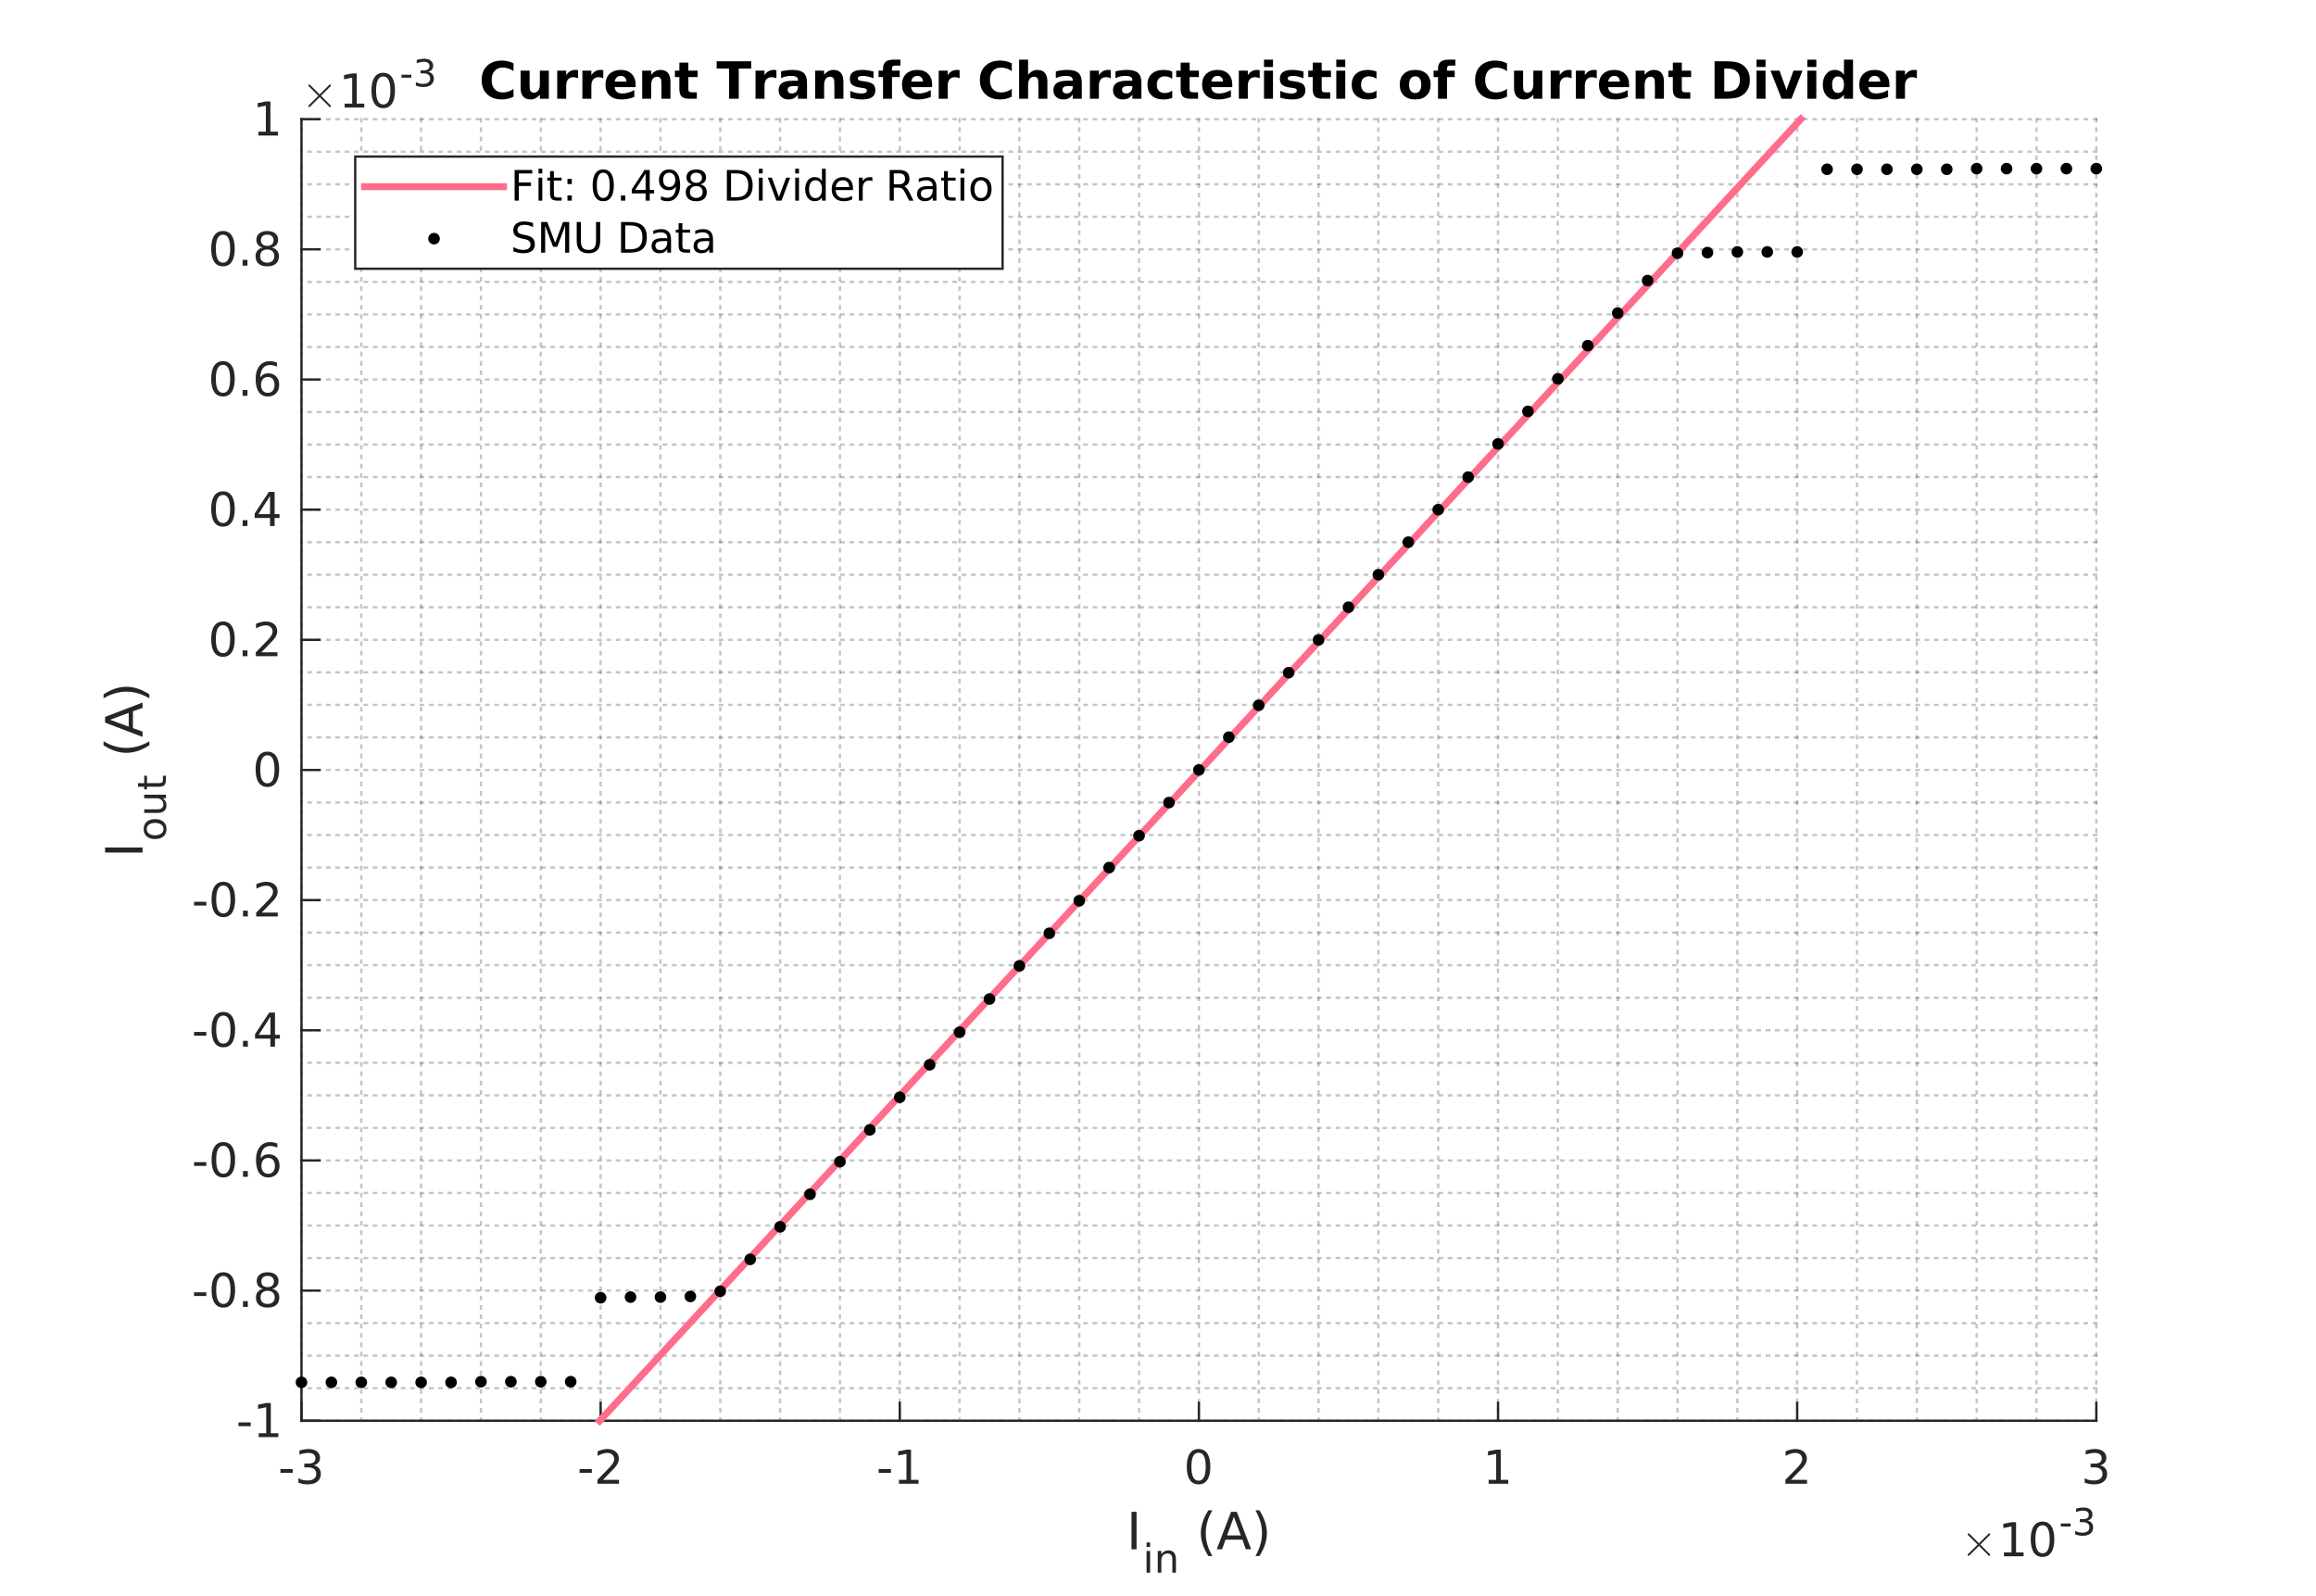 <?xml version="1.0"?>
<!DOCTYPE svg PUBLIC '-//W3C//DTD SVG 1.0//EN'
          'http://www.w3.org/TR/2001/REC-SVG-20010904/DTD/svg10.dtd'>
<svg xmlns:xlink="http://www.w3.org/1999/xlink" style="fill-opacity:1; color-rendering:auto; color-interpolation:auto; text-rendering:auto; stroke:black; stroke-linecap:square; stroke-miterlimit:10; shape-rendering:auto; stroke-opacity:1; fill:black; stroke-dasharray:none; font-weight:normal; stroke-width:1; font-family:'Dialog'; font-style:normal; stroke-linejoin:miter; font-size:12px; stroke-dashoffset:0; image-rendering:auto;" width="991" height="683" xmlns="http://www.w3.org/2000/svg"
><rect width="100%" height="100%" fill="#808080" stroke="none"/><!--Generated by the Batik Graphics2D SVG Generator--><defs id="genericDefs"
  /><g
  ><defs id="defs1"
    ><clipPath clipPathUnits="userSpaceOnUse" id="clipPath1"
      ><path d="M0 0 L991 0 L991 683 L0 683 L0 0 Z"
      /></clipPath
    ></defs
    ><g style="fill:white; stroke:white;"
    ><rect x="0" y="0" width="991" style="clip-path:url(#clipPath1); stroke:none;" height="683"
    /></g
    ><g style="fill:white; text-rendering:optimizeSpeed; color-rendering:optimizeSpeed; image-rendering:optimizeSpeed; shape-rendering:crispEdges; stroke:white; color-interpolation:sRGB;"
    ><rect x="0" width="991" height="683" y="0" style="stroke:none;"
      /><path style="stroke:none;" d="M129 608 L897 608 L897 51 L129 51 Z"
    /></g
    ><g style="fill-opacity:0.251; color-rendering:optimizeQuality; color-interpolation:linearRGB; text-rendering:geometricPrecision; stroke:rgb(26,26,26); stroke-linecap:butt; stroke-miterlimit:1; stroke-opacity:0.251; fill:rgb(26,26,26); stroke-dasharray:1,3; stroke-width:0.993; stroke-linejoin:bevel; image-rendering:optimizeQuality;"
    ><line y2="51" style="fill:none;" x1="129" x2="129" y1="608"
      /><line y2="51" style="fill:none;" x1="154.6" x2="154.6" y1="608"
      /><line y2="51" style="fill:none;" x1="180.2" x2="180.2" y1="608"
      /><line y2="51" style="fill:none;" x1="205.8" x2="205.8" y1="608"
      /><line y2="51" style="fill:none;" x1="231.4" x2="231.4" y1="608"
      /><line y2="51" style="fill:none;" x1="257" x2="257" y1="608"
      /><line y2="51" style="fill:none;" x1="282.6" x2="282.6" y1="608"
      /><line y2="51" style="fill:none;" x1="308.2" x2="308.2" y1="608"
      /><line y2="51" style="fill:none;" x1="333.8" x2="333.8" y1="608"
      /><line y2="51" style="fill:none;" x1="359.4" x2="359.4" y1="608"
      /><line y2="51" style="fill:none;" x1="385" x2="385" y1="608"
      /><line y2="51" style="fill:none;" x1="410.6" x2="410.6" y1="608"
      /><line y2="51" style="fill:none;" x1="436.2" x2="436.2" y1="608"
      /><line y2="51" style="fill:none;" x1="461.8" x2="461.8" y1="608"
      /><line y2="51" style="fill:none;" x1="487.4" x2="487.4" y1="608"
      /><line y2="51" style="fill:none;" x1="513" x2="513" y1="608"
      /><line y2="51" style="fill:none;" x1="538.6" x2="538.6" y1="608"
      /><line y2="51" style="fill:none;" x1="564.2" x2="564.2" y1="608"
      /><line y2="51" style="fill:none;" x1="589.8" x2="589.8" y1="608"
      /><line y2="51" style="fill:none;" x1="615.4" x2="615.4" y1="608"
      /><line y2="51" style="fill:none;" x1="641" x2="641" y1="608"
      /><line y2="51" style="fill:none;" x1="666.6" x2="666.6" y1="608"
      /><line y2="51" style="fill:none;" x1="692.2" x2="692.2" y1="608"
      /><line y2="51" style="fill:none;" x1="717.8" x2="717.8" y1="608"
      /><line y2="51" style="fill:none;" x1="743.4" x2="743.4" y1="608"
      /><line y2="51" style="fill:none;" x1="769" x2="769" y1="608"
      /><line y2="51" style="fill:none;" x1="794.6" x2="794.6" y1="608"
      /><line y2="51" style="fill:none;" x1="820.2" x2="820.2" y1="608"
      /><line y2="51" style="fill:none;" x1="845.8" x2="845.8" y1="608"
      /><line y2="51" style="fill:none;" x1="871.4" x2="871.4" y1="608"
      /><line y2="51" style="fill:none;" x1="897" x2="897" y1="608"
      /><line y2="608" style="fill:none;" x1="897" x2="129" y1="608"
      /><line y2="594.075" style="fill:none;" x1="897" x2="129" y1="594.075"
      /><line y2="580.15" style="fill:none;" x1="897" x2="129" y1="580.15"
      /><line y2="566.225" style="fill:none;" x1="897" x2="129" y1="566.225"
      /><line y2="552.3" style="fill:none;" x1="897" x2="129" y1="552.3"
      /><line y2="538.375" style="fill:none;" x1="897" x2="129" y1="538.375"
      /><line y2="524.45" style="fill:none;" x1="897" x2="129" y1="524.45"
      /><line y2="510.525" style="fill:none;" x1="897" x2="129" y1="510.525"
      /><line y2="496.6" style="fill:none;" x1="897" x2="129" y1="496.6"
      /><line y2="482.675" style="fill:none;" x1="897" x2="129" y1="482.675"
      /><line y2="468.75" style="fill:none;" x1="897" x2="129" y1="468.75"
      /><line y2="454.825" style="fill:none;" x1="897" x2="129" y1="454.825"
      /><line y2="440.9" style="fill:none;" x1="897" x2="129" y1="440.9"
      /><line y2="426.975" style="fill:none;" x1="897" x2="129" y1="426.975"
      /><line y2="413.05" style="fill:none;" x1="897" x2="129" y1="413.05"
      /><line y2="399.125" style="fill:none;" x1="897" x2="129" y1="399.125"
      /><line y2="385.2" style="fill:none;" x1="897" x2="129" y1="385.2"
      /><line y2="371.275" style="fill:none;" x1="897" x2="129" y1="371.275"
      /><line y2="357.35" style="fill:none;" x1="897" x2="129" y1="357.35"
      /><line y2="343.425" style="fill:none;" x1="897" x2="129" y1="343.425"
      /><line y2="329.5" style="fill:none;" x1="897" x2="129" y1="329.5"
      /><line y2="315.575" style="fill:none;" x1="897" x2="129" y1="315.575"
      /><line y2="301.65" style="fill:none;" x1="897" x2="129" y1="301.65"
      /><line y2="287.725" style="fill:none;" x1="897" x2="129" y1="287.725"
      /><line y2="273.8" style="fill:none;" x1="897" x2="129" y1="273.8"
      /><line y2="259.875" style="fill:none;" x1="897" x2="129" y1="259.875"
      /><line y2="245.95" style="fill:none;" x1="897" x2="129" y1="245.95"
      /><line y2="232.025" style="fill:none;" x1="897" x2="129" y1="232.025"
      /><line y2="218.1" style="fill:none;" x1="897" x2="129" y1="218.1"
      /><line y2="204.175" style="fill:none;" x1="897" x2="129" y1="204.175"
      /><line y2="190.25" style="fill:none;" x1="897" x2="129" y1="190.25"
      /><line y2="176.325" style="fill:none;" x1="897" x2="129" y1="176.325"
      /><line y2="162.4" style="fill:none;" x1="897" x2="129" y1="162.4"
      /><line y2="148.475" style="fill:none;" x1="897" x2="129" y1="148.475"
      /><line y2="134.55" style="fill:none;" x1="897" x2="129" y1="134.55"
      /><line y2="120.625" style="fill:none;" x1="897" x2="129" y1="120.625"
      /><line y2="106.7" style="fill:none;" x1="897" x2="129" y1="106.7"
      /><line y2="92.775" style="fill:none;" x1="897" x2="129" y1="92.775"
      /><line y2="78.85" style="fill:none;" x1="897" x2="129" y1="78.85"
      /><line y2="64.925" style="fill:none;" x1="897" x2="129" y1="64.925"
      /><line y2="51" style="fill:none;" x1="897" x2="129" y1="51"
    /></g
    ><g style="fill:rgb(38,38,38); text-rendering:geometricPrecision; image-rendering:optimizeQuality; color-rendering:optimizeQuality; stroke-linejoin:round; stroke:rgb(38,38,38); color-interpolation:linearRGB; stroke-width:0.993;"
    ><line y2="608" style="fill:none;" x1="129" x2="897" y1="608"
      /><line y2="600.32" style="fill:none;" x1="129" x2="129" y1="608"
      /><line y2="600.32" style="fill:none;" x1="257" x2="257" y1="608"
      /><line y2="600.32" style="fill:none;" x1="385" x2="385" y1="608"
      /><line y2="600.32" style="fill:none;" x1="513" x2="513" y1="608"
      /><line y2="600.32" style="fill:none;" x1="641" x2="641" y1="608"
      /><line y2="600.32" style="fill:none;" x1="769" x2="769" y1="608"
      /><line y2="600.32" style="fill:none;" x1="897" x2="897" y1="608"
    /></g
    ><g transform="translate(129,615.944)" style="font-size:19.861px; fill:rgb(38,38,38); text-rendering:geometricPrecision; image-rendering:optimizeQuality; color-rendering:optimizeQuality; font-family:'SansSerif'; stroke:rgb(38,38,38); color-interpolation:linearRGB;"
    ><path style="stroke:none;" d="M-9.016 12.719 L-3.766 12.719 L-3.766 14.328 L-9.016 14.328 L-9.016 12.719 ZM5.27 11.141 Q6.692 11.438 7.489 12.398 Q8.285 13.359 8.285 14.766 Q8.285 16.922 6.801 18.102 Q5.317 19.281 2.582 19.281 Q1.66 19.281 0.692 19.102 Q-0.277 18.922 -1.308 18.562 L-1.308 16.656 Q-0.496 17.141 0.481 17.383 Q1.457 17.625 2.52 17.625 Q4.379 17.625 5.348 16.891 Q6.317 16.156 6.317 14.766 Q6.317 13.469 5.418 12.742 Q4.52 12.016 2.91 12.016 L1.207 12.016 L1.207 10.391 L2.989 10.391 Q4.442 10.391 5.207 9.812 Q5.973 9.234 5.973 8.141 Q5.973 7.016 5.184 6.414 Q4.395 5.812 2.91 5.812 Q2.098 5.812 1.168 5.992 Q0.238 6.172 -0.871 6.531 L-0.871 4.781 Q0.254 4.469 1.231 4.312 Q2.207 4.156 3.082 4.156 Q5.332 4.156 6.637 5.18 Q7.942 6.203 7.942 7.938 Q7.942 9.141 7.246 9.977 Q6.551 10.812 5.27 11.141 Z"
    /></g
    ><g transform="translate(257,615.944)" style="font-size:19.861px; fill:rgb(38,38,38); text-rendering:geometricPrecision; image-rendering:optimizeQuality; color-rendering:optimizeQuality; font-family:'SansSerif'; stroke:rgb(38,38,38); color-interpolation:linearRGB;"
    ><path style="stroke:none;" d="M-9.016 12.719 L-3.766 12.719 L-3.766 14.328 L-9.016 14.328 L-9.016 12.719 ZM1.004 17.344 L7.879 17.344 L7.879 19 L-1.371 19 L-1.371 17.344 Q-0.246 16.172 1.692 14.219 Q3.629 12.266 4.129 11.688 Q5.067 10.625 5.442 9.891 Q5.817 9.156 5.817 8.438 Q5.817 7.281 5.004 6.547 Q4.192 5.812 2.879 5.812 Q1.957 5.812 0.926 6.133 Q-0.105 6.453 -1.277 7.109 L-1.277 5.125 Q-0.09 4.641 0.95 4.398 Q1.988 4.156 2.848 4.156 Q5.114 4.156 6.457 5.289 Q7.801 6.422 7.801 8.312 Q7.801 9.219 7.465 10.023 Q7.129 10.828 6.239 11.922 Q6.004 12.203 4.692 13.555 Q3.379 14.906 1.004 17.344 Z"
    /></g
    ><g transform="translate(385,615.944)" style="font-size:19.861px; fill:rgb(38,38,38); text-rendering:geometricPrecision; image-rendering:optimizeQuality; color-rendering:optimizeQuality; font-family:'SansSerif'; stroke:rgb(38,38,38); color-interpolation:linearRGB;"
    ><path style="stroke:none;" d="M-9.016 12.719 L-3.766 12.719 L-3.766 14.328 L-9.016 14.328 L-9.016 12.719 ZM-0.355 17.344 L2.864 17.344 L2.864 6.219 L-0.636 6.922 L-0.636 5.125 L2.848 4.422 L4.817 4.422 L4.817 17.344 L8.035 17.344 L8.035 19 L-0.355 19 L-0.355 17.344 Z"
    /></g
    ><g transform="translate(513,615.944)" style="font-size:19.861px; fill:rgb(38,38,38); text-rendering:geometricPrecision; image-rendering:optimizeQuality; color-rendering:optimizeQuality; font-family:'SansSerif'; stroke:rgb(38,38,38); color-interpolation:linearRGB;"
    ><path style="stroke:none;" d="M-0.141 5.719 Q-1.672 5.719 -2.438 7.219 Q-3.203 8.719 -3.203 11.719 Q-3.203 14.719 -2.438 16.219 Q-1.672 17.719 -0.141 17.719 Q1.391 17.719 2.156 16.219 Q2.922 14.719 2.922 11.719 Q2.922 8.719 2.156 7.219 Q1.391 5.719 -0.141 5.719 ZM-0.141 4.156 Q2.312 4.156 3.602 6.094 Q4.891 8.031 4.891 11.719 Q4.891 15.406 3.602 17.344 Q2.312 19.281 -0.141 19.281 Q-2.594 19.281 -3.891 17.344 Q-5.188 15.406 -5.188 11.719 Q-5.188 8.031 -3.891 6.094 Q-2.594 4.156 -0.141 4.156 Z"
    /></g
    ><g transform="translate(641,615.944)" style="font-size:19.861px; fill:rgb(38,38,38); text-rendering:geometricPrecision; image-rendering:optimizeQuality; color-rendering:optimizeQuality; font-family:'SansSerif'; stroke:rgb(38,38,38); color-interpolation:linearRGB;"
    ><path style="stroke:none;" d="M-4.016 17.344 L-0.797 17.344 L-0.797 6.219 L-4.297 6.922 L-4.297 5.125 L-0.812 4.422 L1.156 4.422 L1.156 17.344 L4.375 17.344 L4.375 19 L-4.016 19 L-4.016 17.344 Z"
    /></g
    ><g transform="translate(769,615.944)" style="font-size:19.861px; fill:rgb(38,38,38); text-rendering:geometricPrecision; image-rendering:optimizeQuality; color-rendering:optimizeQuality; font-family:'SansSerif'; stroke:rgb(38,38,38); color-interpolation:linearRGB;"
    ><path style="stroke:none;" d="M-2.656 17.344 L4.219 17.344 L4.219 19 L-5.031 19 L-5.031 17.344 Q-3.906 16.172 -1.969 14.219 Q-0.031 12.266 0.469 11.688 Q1.406 10.625 1.781 9.891 Q2.156 9.156 2.156 8.438 Q2.156 7.281 1.344 6.547 Q0.531 5.812 -0.781 5.812 Q-1.703 5.812 -2.734 6.133 Q-3.766 6.453 -4.938 7.109 L-4.938 5.125 Q-3.75 4.641 -2.711 4.398 Q-1.672 4.156 -0.812 4.156 Q1.453 4.156 2.797 5.289 Q4.141 6.422 4.141 8.312 Q4.141 9.219 3.805 10.023 Q3.469 10.828 2.578 11.922 Q2.344 12.203 1.031 13.555 Q-0.281 14.906 -2.656 17.344 Z"
    /></g
    ><g transform="translate(897,615.944)" style="font-size:19.861px; fill:rgb(38,38,38); text-rendering:geometricPrecision; image-rendering:optimizeQuality; color-rendering:optimizeQuality; font-family:'SansSerif'; stroke:rgb(38,38,38); color-interpolation:linearRGB;"
    ><path style="stroke:none;" d="M1.609 11.141 Q3.031 11.438 3.828 12.398 Q4.625 13.359 4.625 14.766 Q4.625 16.922 3.141 18.102 Q1.656 19.281 -1.078 19.281 Q-2 19.281 -2.969 19.102 Q-3.938 18.922 -4.969 18.562 L-4.969 16.656 Q-4.156 17.141 -3.18 17.383 Q-2.203 17.625 -1.141 17.625 Q0.719 17.625 1.688 16.891 Q2.656 16.156 2.656 14.766 Q2.656 13.469 1.758 12.742 Q0.859 12.016 -0.75 12.016 L-2.453 12.016 L-2.453 10.391 L-0.672 10.391 Q0.781 10.391 1.547 9.812 Q2.312 9.234 2.312 8.141 Q2.312 7.016 1.523 6.414 Q0.734 5.812 -0.75 5.812 Q-1.562 5.812 -2.492 5.992 Q-3.422 6.172 -4.531 6.531 L-4.531 4.781 Q-3.406 4.469 -2.43 4.312 Q-1.453 4.156 -0.578 4.156 Q1.672 4.156 2.977 5.18 Q4.281 6.203 4.281 7.938 Q4.281 9.141 3.586 9.977 Q2.891 10.812 1.609 11.141 Z"
    /></g
    ><g transform="translate(482,663)" style="font-size:21.847px; fill:rgb(38,38,38); text-rendering:geometricPrecision; image-rendering:optimizeQuality; color-rendering:optimizeQuality; font-family:'SansSerif'; stroke:rgb(38,38,38); color-interpolation:linearRGB;"
    ><path style="stroke:none;" d="M2.156 -16.031 L4.328 -16.031 L4.328 0 L2.156 0 L2.156 -16.031 Z"
    /></g
    ><g transform="translate(489,673)" style="font-size:17.478px; fill:rgb(38,38,38); text-rendering:geometricPrecision; image-rendering:optimizeQuality; color-rendering:optimizeQuality; font-family:'SansSerif'; stroke:rgb(38,38,38); color-interpolation:linearRGB;"
    ><path style="stroke:none;" d="M1.609 -9.297 L3.125 -9.297 L3.125 0 L1.609 0 L1.609 -9.297 ZM1.609 -12.922 L3.125 -12.922 L3.125 -10.984 L1.609 -10.984 L1.609 -12.922 ZM14.181 -5.609 L14.181 0 L12.65 0 L12.65 -5.562 Q12.65 -6.875 12.142 -7.531 Q11.635 -8.188 10.603 -8.188 Q9.353 -8.188 8.642 -7.398 Q7.931 -6.609 7.931 -5.25 L7.931 0 L6.4 0 L6.4 -9.297 L7.931 -9.297 L7.931 -7.859 Q8.478 -8.688 9.221 -9.102 Q9.963 -9.516 10.931 -9.516 Q12.541 -9.516 13.361 -8.523 Q14.181 -7.531 14.181 -5.609 Z"
    /></g
    ><g transform="translate(505,663)" style="font-size:21.847px; fill:rgb(38,38,38); text-rendering:geometricPrecision; image-rendering:optimizeQuality; color-rendering:optimizeQuality; font-family:'SansSerif'; stroke:rgb(38,38,38); color-interpolation:linearRGB;"
    ><path style="stroke:none;" d="M13.772 -16.688 Q12.319 -14.219 11.623 -11.805 Q10.928 -9.391 10.928 -6.906 Q10.928 -4.422 11.631 -1.992 Q12.334 0.438 13.772 2.906 L12.053 2.906 Q10.428 0.375 9.631 -2.062 Q8.834 -4.5 8.834 -6.906 Q8.834 -9.297 9.631 -11.727 Q10.428 -14.156 12.053 -16.688 L13.772 -16.688 ZM22.981 -13.906 L20.044 -5.922 L25.934 -5.922 L22.981 -13.906 ZM21.762 -16.031 L24.215 -16.031 L30.34 0 L28.075 0 L26.622 -4.109 L19.387 -4.109 L17.919 0 L15.637 0 L21.762 -16.031 ZM32.174 -16.688 L33.893 -16.688 Q35.502 -14.156 36.299 -11.727 Q37.096 -9.297 37.096 -6.906 Q37.096 -4.5 36.299 -2.062 Q35.502 0.375 33.893 2.906 L32.174 2.906 Q33.596 0.438 34.299 -1.992 Q35.002 -4.422 35.002 -6.906 Q35.002 -9.391 34.299 -11.805 Q33.596 -14.219 32.174 -16.688 Z"
    /></g
    ><g transform="translate(839,666)" style="font-size:19.861px; fill:rgb(38,38,38); text-rendering:geometricPrecision; image-rendering:optimizeQuality; color-rendering:optimizeQuality; font-family:'mwb_cmsy10'; stroke:rgb(38,38,38); color-interpolation:linearRGB;"
    ><path style="stroke:none;" d="M2.938 -0.578 Q2.938 -0.734 3.031 -0.859 L7.203 -5 L3.031 -9.156 Q2.938 -9.266 2.938 -9.422 Q2.938 -9.578 3.055 -9.703 Q3.172 -9.828 3.344 -9.828 Q3.484 -9.828 3.641 -9.703 L7.781 -5.562 L11.906 -9.703 Q12.078 -9.828 12.203 -9.828 Q12.359 -9.828 12.477 -9.711 Q12.594 -9.594 12.594 -9.422 Q12.594 -9.266 12.5 -9.156 L8.344 -5 L12.5 -0.859 Q12.594 -0.734 12.594 -0.578 Q12.594 -0.406 12.477 -0.289 Q12.359 -0.172 12.203 -0.172 Q12.047 -0.172 11.906 -0.328 L7.781 -4.438 L3.641 -0.328 Q3.5 -0.172 3.344 -0.172 Q3.172 -0.172 3.055 -0.305 Q2.938 -0.438 2.938 -0.578 Z"
    /></g
    ><g transform="translate(855,666)" style="font-size:19.861px; fill:rgb(38,38,38); text-rendering:geometricPrecision; image-rendering:optimizeQuality; color-rendering:optimizeQuality; font-family:'SansSerif'; stroke:rgb(38,38,38); color-interpolation:linearRGB;"
    ><path style="stroke:none;" d="M2.484 -1.656 L5.703 -1.656 L5.703 -12.781 L2.203 -12.078 L2.203 -13.875 L5.688 -14.578 L7.656 -14.578 L7.656 -1.656 L10.875 -1.656 L10.875 0 L2.484 0 L2.484 -1.656 ZM18.985 -13.281 Q17.453 -13.281 16.688 -11.781 Q15.922 -10.281 15.922 -7.281 Q15.922 -4.281 16.688 -2.781 Q17.453 -1.281 18.985 -1.281 Q20.516 -1.281 21.281 -2.781 Q22.047 -4.281 22.047 -7.281 Q22.047 -10.281 21.281 -11.781 Q20.516 -13.281 18.985 -13.281 ZM18.985 -14.844 Q21.438 -14.844 22.727 -12.906 Q24.016 -10.969 24.016 -7.281 Q24.016 -3.594 22.727 -1.656 Q21.438 0.281 18.985 0.281 Q16.531 0.281 15.235 -1.656 Q13.938 -3.594 13.938 -7.281 Q13.938 -10.969 15.235 -12.906 Q16.531 -14.844 18.985 -14.844 Z"
    /></g
    ><g transform="translate(881,657)" style="font-size:15.889px; fill:rgb(38,38,38); text-rendering:geometricPrecision; image-rendering:optimizeQuality; color-rendering:optimizeQuality; font-family:'SansSerif'; stroke:rgb(38,38,38); color-interpolation:linearRGB;"
    ><path style="stroke:none;" d="M0.781 -5.031 L5 -5.031 L5 -3.75 L0.781 -3.75 L0.781 -5.031 ZM12.228 -6.297 Q13.353 -6.047 13.994 -5.281 Q14.635 -4.516 14.635 -3.391 Q14.635 -1.672 13.447 -0.719 Q12.26 0.234 10.072 0.234 Q9.338 0.234 8.556 0.086 Q7.775 -0.062 6.947 -0.359 L6.947 -1.875 Q7.603 -1.5 8.385 -1.305 Q9.166 -1.109 10.025 -1.109 Q11.51 -1.109 12.283 -1.695 Q13.056 -2.281 13.056 -3.391 Q13.056 -4.422 12.338 -5.008 Q11.619 -5.594 10.322 -5.594 L8.963 -5.594 L8.963 -6.891 L10.385 -6.891 Q11.556 -6.891 12.174 -7.352 Q12.791 -7.812 12.791 -8.688 Q12.791 -9.594 12.15 -10.07 Q11.51 -10.547 10.322 -10.547 Q9.681 -10.547 8.939 -10.406 Q8.197 -10.266 7.306 -9.969 L7.306 -11.375 Q8.197 -11.625 8.986 -11.75 Q9.775 -11.875 10.463 -11.875 Q12.26 -11.875 13.306 -11.062 Q14.353 -10.25 14.353 -8.859 Q14.353 -7.891 13.799 -7.219 Q13.244 -6.547 12.228 -6.297 Z"
    /></g
    ><g style="fill:rgb(38,38,38); text-rendering:geometricPrecision; image-rendering:optimizeQuality; color-rendering:optimizeQuality; stroke-linejoin:round; stroke:rgb(38,38,38); color-interpolation:linearRGB; stroke-width:0.993;"
    ><line y2="51" style="fill:none;" x1="129" x2="129" y1="608"
      /><line y2="608" style="fill:none;" x1="129" x2="136.68" y1="608"
      /><line y2="552.3" style="fill:none;" x1="129" x2="136.68" y1="552.3"
      /><line y2="496.6" style="fill:none;" x1="129" x2="136.68" y1="496.6"
      /><line y2="440.9" style="fill:none;" x1="129" x2="136.68" y1="440.9"
      /><line y2="385.2" style="fill:none;" x1="129" x2="136.68" y1="385.2"
      /><line y2="329.5" style="fill:none;" x1="129" x2="136.68" y1="329.5"
      /><line y2="273.8" style="fill:none;" x1="129" x2="136.68" y1="273.8"
      /><line y2="218.1" style="fill:none;" x1="129" x2="136.68" y1="218.1"
      /><line y2="162.4" style="fill:none;" x1="129" x2="136.68" y1="162.4"
      /><line y2="106.7" style="fill:none;" x1="129" x2="136.68" y1="106.7"
      /><line y2="51" style="fill:none;" x1="129" x2="136.68" y1="51"
    /></g
    ><g transform="translate(121.056,608)" style="font-size:19.861px; fill:rgb(38,38,38); text-rendering:geometricPrecision; image-rendering:optimizeQuality; color-rendering:optimizeQuality; font-family:'SansSerif'; stroke:rgb(38,38,38); color-interpolation:linearRGB;"
    ><path style="stroke:none;" d="M-19.016 0.719 L-13.766 0.719 L-13.766 2.328 L-19.016 2.328 L-19.016 0.719 ZM-10.355 5.344 L-7.136 5.344 L-7.136 -5.781 L-10.636 -5.078 L-10.636 -6.875 L-7.152 -7.578 L-5.183 -7.578 L-5.183 5.344 L-1.965 5.344 L-1.965 7 L-10.355 7 L-10.355 5.344 Z"
    /></g
    ><g transform="translate(121.056,552.3)" style="font-size:19.861px; fill:rgb(38,38,38); text-rendering:geometricPrecision; image-rendering:optimizeQuality; color-rendering:optimizeQuality; font-family:'SansSerif'; stroke:rgb(38,38,38); color-interpolation:linearRGB;"
    ><path style="stroke:none;" d="M-38.016 0.719 L-32.766 0.719 L-32.766 2.328 L-38.016 2.328 L-38.016 0.719 ZM-25.48 -6.281 Q-27.012 -6.281 -27.777 -4.781 Q-28.543 -3.281 -28.543 -0.281 Q-28.543 2.719 -27.777 4.219 Q-27.012 5.719 -25.48 5.719 Q-23.949 5.719 -23.183 4.219 Q-22.418 2.719 -22.418 -0.281 Q-22.418 -3.281 -23.183 -4.781 Q-23.949 -6.281 -25.48 -6.281 ZM-25.48 -7.844 Q-23.027 -7.844 -21.738 -5.906 Q-20.449 -3.969 -20.449 -0.281 Q-20.449 3.406 -21.738 5.344 Q-23.027 7.281 -25.48 7.281 Q-27.933 7.281 -29.23 5.344 Q-30.527 3.406 -30.527 -0.281 Q-30.527 -3.969 -29.23 -5.906 Q-27.933 -7.844 -25.48 -7.844 ZM-17.074 4.516 L-15.011 4.516 L-15.011 7 L-17.074 7 L-17.074 4.516 ZM-6.547 0.078 Q-7.954 0.078 -8.758 0.828 Q-9.563 1.578 -9.563 2.891 Q-9.563 4.219 -8.758 4.969 Q-7.954 5.719 -6.547 5.719 Q-5.141 5.719 -4.329 4.961 Q-3.516 4.203 -3.516 2.891 Q-3.516 1.578 -4.321 0.828 Q-5.125 0.078 -6.547 0.078 ZM-8.516 -0.766 Q-9.797 -1.078 -10.5 -1.945 Q-11.204 -2.812 -11.204 -4.062 Q-11.204 -5.812 -9.961 -6.828 Q-8.719 -7.844 -6.547 -7.844 Q-4.375 -7.844 -3.133 -6.828 Q-1.891 -5.812 -1.891 -4.062 Q-1.891 -2.812 -2.602 -1.945 Q-3.313 -1.078 -4.563 -0.766 Q-3.141 -0.438 -2.344 0.531 Q-1.547 1.5 -1.547 2.891 Q-1.547 5.016 -2.844 6.148 Q-4.141 7.281 -6.547 7.281 Q-8.954 7.281 -10.25 6.148 Q-11.547 5.016 -11.547 2.891 Q-11.547 1.5 -10.75 0.531 Q-9.954 -0.438 -8.516 -0.766 ZM-9.25 -3.875 Q-9.25 -2.75 -8.539 -2.117 Q-7.829 -1.484 -6.547 -1.484 Q-5.282 -1.484 -4.563 -2.117 Q-3.844 -2.75 -3.844 -3.875 Q-3.844 -5.016 -4.563 -5.648 Q-5.282 -6.281 -6.547 -6.281 Q-7.829 -6.281 -8.539 -5.648 Q-9.25 -5.016 -9.25 -3.875 Z"
    /></g
    ><g transform="translate(121.056,496.6)" style="font-size:19.861px; fill:rgb(38,38,38); text-rendering:geometricPrecision; image-rendering:optimizeQuality; color-rendering:optimizeQuality; font-family:'SansSerif'; stroke:rgb(38,38,38); color-interpolation:linearRGB;"
    ><path style="stroke:none;" d="M-38.016 0.719 L-32.766 0.719 L-32.766 2.328 L-38.016 2.328 L-38.016 0.719 ZM-25.48 -6.281 Q-27.012 -6.281 -27.777 -4.781 Q-28.543 -3.281 -28.543 -0.281 Q-28.543 2.719 -27.777 4.219 Q-27.012 5.719 -25.48 5.719 Q-23.949 5.719 -23.183 4.219 Q-22.418 2.719 -22.418 -0.281 Q-22.418 -3.281 -23.183 -4.781 Q-23.949 -6.281 -25.48 -6.281 ZM-25.48 -7.844 Q-23.027 -7.844 -21.738 -5.906 Q-20.449 -3.969 -20.449 -0.281 Q-20.449 3.406 -21.738 5.344 Q-23.027 7.281 -25.48 7.281 Q-27.933 7.281 -29.23 5.344 Q-30.527 3.406 -30.527 -0.281 Q-30.527 -3.969 -29.23 -5.906 Q-27.933 -7.844 -25.48 -7.844 ZM-17.074 4.516 L-15.011 4.516 L-15.011 7 L-17.074 7 L-17.074 4.516 ZM-6.297 -1.078 Q-7.625 -1.078 -8.407 -0.172 Q-9.188 0.734 -9.188 2.328 Q-9.188 3.891 -8.407 4.805 Q-7.625 5.719 -6.297 5.719 Q-4.969 5.719 -4.196 4.805 Q-3.422 3.891 -3.422 2.328 Q-3.422 0.734 -4.196 -0.172 Q-4.969 -1.078 -6.297 -1.078 ZM-2.391 -7.266 L-2.391 -5.469 Q-3.125 -5.812 -3.883 -6 Q-4.641 -6.188 -5.391 -6.188 Q-7.344 -6.188 -8.375 -4.867 Q-9.407 -3.547 -9.547 -0.875 Q-8.969 -1.734 -8.102 -2.188 Q-7.235 -2.641 -6.188 -2.641 Q-3.985 -2.641 -2.711 -1.305 Q-1.438 0.031 -1.438 2.328 Q-1.438 4.562 -2.766 5.922 Q-4.094 7.281 -6.297 7.281 Q-8.829 7.281 -10.172 5.344 Q-11.516 3.406 -11.516 -0.281 Q-11.516 -3.734 -9.875 -5.789 Q-8.235 -7.844 -5.469 -7.844 Q-4.719 -7.844 -3.961 -7.695 Q-3.204 -7.547 -2.391 -7.266 Z"
    /></g
    ><g transform="translate(121.056,440.9)" style="font-size:19.861px; fill:rgb(38,38,38); text-rendering:geometricPrecision; image-rendering:optimizeQuality; color-rendering:optimizeQuality; font-family:'SansSerif'; stroke:rgb(38,38,38); color-interpolation:linearRGB;"
    ><path style="stroke:none;" d="M-38.016 0.719 L-32.766 0.719 L-32.766 2.328 L-38.016 2.328 L-38.016 0.719 ZM-25.48 -6.281 Q-27.012 -6.281 -27.777 -4.781 Q-28.543 -3.281 -28.543 -0.281 Q-28.543 2.719 -27.777 4.219 Q-27.012 5.719 -25.48 5.719 Q-23.949 5.719 -23.183 4.219 Q-22.418 2.719 -22.418 -0.281 Q-22.418 -3.281 -23.183 -4.781 Q-23.949 -6.281 -25.48 -6.281 ZM-25.48 -7.844 Q-23.027 -7.844 -21.738 -5.906 Q-20.449 -3.969 -20.449 -0.281 Q-20.449 3.406 -21.738 5.344 Q-23.027 7.281 -25.48 7.281 Q-27.933 7.281 -29.23 5.344 Q-30.527 3.406 -30.527 -0.281 Q-30.527 -3.969 -29.23 -5.906 Q-27.933 -7.844 -25.48 -7.844 ZM-17.074 4.516 L-15.011 4.516 L-15.011 7 L-17.074 7 L-17.074 4.516 ZM-5.344 -5.859 L-10.329 1.922 L-5.344 1.922 L-5.344 -5.859 ZM-5.86 -7.578 L-3.391 -7.578 L-3.391 1.922 L-1.297 1.922 L-1.297 3.562 L-3.391 3.562 L-3.391 7 L-5.344 7 L-5.344 3.562 L-11.922 3.562 L-11.922 1.656 L-5.86 -7.578 Z"
    /></g
    ><g transform="translate(121.056,385.2)" style="font-size:19.861px; fill:rgb(38,38,38); text-rendering:geometricPrecision; image-rendering:optimizeQuality; color-rendering:optimizeQuality; font-family:'SansSerif'; stroke:rgb(38,38,38); color-interpolation:linearRGB;"
    ><path style="stroke:none;" d="M-38.016 0.719 L-32.766 0.719 L-32.766 2.328 L-38.016 2.328 L-38.016 0.719 ZM-25.48 -6.281 Q-27.012 -6.281 -27.777 -4.781 Q-28.543 -3.281 -28.543 -0.281 Q-28.543 2.719 -27.777 4.219 Q-27.012 5.719 -25.48 5.719 Q-23.949 5.719 -23.183 4.219 Q-22.418 2.719 -22.418 -0.281 Q-22.418 -3.281 -23.183 -4.781 Q-23.949 -6.281 -25.48 -6.281 ZM-25.48 -7.844 Q-23.027 -7.844 -21.738 -5.906 Q-20.449 -3.969 -20.449 -0.281 Q-20.449 3.406 -21.738 5.344 Q-23.027 7.281 -25.48 7.281 Q-27.933 7.281 -29.23 5.344 Q-30.527 3.406 -30.527 -0.281 Q-30.527 -3.969 -29.23 -5.906 Q-27.933 -7.844 -25.48 -7.844 ZM-17.074 4.516 L-15.011 4.516 L-15.011 7 L-17.074 7 L-17.074 4.516 ZM-9.063 5.344 L-2.188 5.344 L-2.188 7 L-11.438 7 L-11.438 5.344 Q-10.313 4.172 -8.375 2.219 Q-6.438 0.266 -5.938 -0.312 Q-5 -1.375 -4.625 -2.109 Q-4.25 -2.844 -4.25 -3.562 Q-4.25 -4.719 -5.063 -5.453 Q-5.875 -6.188 -7.188 -6.188 Q-8.11 -6.188 -9.141 -5.867 Q-10.172 -5.547 -11.344 -4.891 L-11.344 -6.875 Q-10.157 -7.359 -9.118 -7.602 Q-8.079 -7.844 -7.219 -7.844 Q-4.954 -7.844 -3.61 -6.711 Q-2.266 -5.578 -2.266 -3.688 Q-2.266 -2.781 -2.602 -1.977 Q-2.938 -1.172 -3.829 -0.078 Q-4.063 0.203 -5.375 1.555 Q-6.688 2.906 -9.063 5.344 Z"
    /></g
    ><g transform="translate(121.056,329.5)" style="font-size:19.861px; fill:rgb(38,38,38); text-rendering:geometricPrecision; image-rendering:optimizeQuality; color-rendering:optimizeQuality; font-family:'SansSerif'; stroke:rgb(38,38,38); color-interpolation:linearRGB;"
    ><path style="stroke:none;" d="M-6.641 -6.281 Q-8.172 -6.281 -8.938 -4.781 Q-9.703 -3.281 -9.703 -0.281 Q-9.703 2.719 -8.938 4.219 Q-8.172 5.719 -6.641 5.719 Q-5.109 5.719 -4.344 4.219 Q-3.578 2.719 -3.578 -0.281 Q-3.578 -3.281 -4.344 -4.781 Q-5.109 -6.281 -6.641 -6.281 ZM-6.641 -7.844 Q-4.188 -7.844 -2.898 -5.906 Q-1.609 -3.969 -1.609 -0.281 Q-1.609 3.406 -2.898 5.344 Q-4.188 7.281 -6.641 7.281 Q-9.094 7.281 -10.391 5.344 Q-11.688 3.406 -11.688 -0.281 Q-11.688 -3.969 -10.391 -5.906 Q-9.094 -7.844 -6.641 -7.844 Z"
    /></g
    ><g transform="translate(121.056,273.8)" style="font-size:19.861px; fill:rgb(38,38,38); text-rendering:geometricPrecision; image-rendering:optimizeQuality; color-rendering:optimizeQuality; font-family:'SansSerif'; stroke:rgb(38,38,38); color-interpolation:linearRGB;"
    ><path style="stroke:none;" d="M-25.641 -6.281 Q-27.172 -6.281 -27.938 -4.781 Q-28.703 -3.281 -28.703 -0.281 Q-28.703 2.719 -27.938 4.219 Q-27.172 5.719 -25.641 5.719 Q-24.109 5.719 -23.344 4.219 Q-22.578 2.719 -22.578 -0.281 Q-22.578 -3.281 -23.344 -4.781 Q-24.109 -6.281 -25.641 -6.281 ZM-25.641 -7.844 Q-23.188 -7.844 -21.898 -5.906 Q-20.609 -3.969 -20.609 -0.281 Q-20.609 3.406 -21.898 5.344 Q-23.188 7.281 -25.641 7.281 Q-28.094 7.281 -29.391 5.344 Q-30.688 3.406 -30.688 -0.281 Q-30.688 -3.969 -29.391 -5.906 Q-28.094 -7.844 -25.641 -7.844 ZM-17.234 4.516 L-15.172 4.516 L-15.172 7 L-17.234 7 L-17.234 4.516 ZM-9.223 5.344 L-2.348 5.344 L-2.348 7 L-11.598 7 L-11.598 5.344 Q-10.473 4.172 -8.536 2.219 Q-6.598 0.266 -6.098 -0.312 Q-5.161 -1.375 -4.786 -2.109 Q-4.411 -2.844 -4.411 -3.562 Q-4.411 -4.719 -5.223 -5.453 Q-6.036 -6.188 -7.348 -6.188 Q-8.27 -6.188 -9.301 -5.867 Q-10.333 -5.547 -11.505 -4.891 L-11.505 -6.875 Q-10.317 -7.359 -9.278 -7.602 Q-8.239 -7.844 -7.38 -7.844 Q-5.114 -7.844 -3.77 -6.711 Q-2.426 -5.578 -2.426 -3.688 Q-2.426 -2.781 -2.762 -1.977 Q-3.098 -1.172 -3.989 -0.078 Q-4.223 0.203 -5.536 1.555 Q-6.848 2.906 -9.223 5.344 Z"
    /></g
    ><g transform="translate(121.056,218.1)" style="font-size:19.861px; fill:rgb(38,38,38); text-rendering:geometricPrecision; image-rendering:optimizeQuality; color-rendering:optimizeQuality; font-family:'SansSerif'; stroke:rgb(38,38,38); color-interpolation:linearRGB;"
    ><path style="stroke:none;" d="M-25.641 -6.281 Q-27.172 -6.281 -27.938 -4.781 Q-28.703 -3.281 -28.703 -0.281 Q-28.703 2.719 -27.938 4.219 Q-27.172 5.719 -25.641 5.719 Q-24.109 5.719 -23.344 4.219 Q-22.578 2.719 -22.578 -0.281 Q-22.578 -3.281 -23.344 -4.781 Q-24.109 -6.281 -25.641 -6.281 ZM-25.641 -7.844 Q-23.188 -7.844 -21.898 -5.906 Q-20.609 -3.969 -20.609 -0.281 Q-20.609 3.406 -21.898 5.344 Q-23.188 7.281 -25.641 7.281 Q-28.094 7.281 -29.391 5.344 Q-30.688 3.406 -30.688 -0.281 Q-30.688 -3.969 -29.391 -5.906 Q-28.094 -7.844 -25.641 -7.844 ZM-17.234 4.516 L-15.172 4.516 L-15.172 7 L-17.234 7 L-17.234 4.516 ZM-5.505 -5.859 L-10.489 1.922 L-5.505 1.922 L-5.505 -5.859 ZM-6.02 -7.578 L-3.551 -7.578 L-3.551 1.922 L-1.458 1.922 L-1.458 3.562 L-3.551 3.562 L-3.551 7 L-5.505 7 L-5.505 3.562 L-12.083 3.562 L-12.083 1.656 L-6.02 -7.578 Z"
    /></g
    ><g transform="translate(121.056,162.4)" style="font-size:19.861px; fill:rgb(38,38,38); text-rendering:geometricPrecision; image-rendering:optimizeQuality; color-rendering:optimizeQuality; font-family:'SansSerif'; stroke:rgb(38,38,38); color-interpolation:linearRGB;"
    ><path style="stroke:none;" d="M-25.641 -6.281 Q-27.172 -6.281 -27.938 -4.781 Q-28.703 -3.281 -28.703 -0.281 Q-28.703 2.719 -27.938 4.219 Q-27.172 5.719 -25.641 5.719 Q-24.109 5.719 -23.344 4.219 Q-22.578 2.719 -22.578 -0.281 Q-22.578 -3.281 -23.344 -4.781 Q-24.109 -6.281 -25.641 -6.281 ZM-25.641 -7.844 Q-23.188 -7.844 -21.898 -5.906 Q-20.609 -3.969 -20.609 -0.281 Q-20.609 3.406 -21.898 5.344 Q-23.188 7.281 -25.641 7.281 Q-28.094 7.281 -29.391 5.344 Q-30.688 3.406 -30.688 -0.281 Q-30.688 -3.969 -29.391 -5.906 Q-28.094 -7.844 -25.641 -7.844 ZM-17.234 4.516 L-15.172 4.516 L-15.172 7 L-17.234 7 L-17.234 4.516 ZM-6.458 -1.078 Q-7.786 -1.078 -8.567 -0.172 Q-9.348 0.734 -9.348 2.328 Q-9.348 3.891 -8.567 4.805 Q-7.786 5.719 -6.458 5.719 Q-5.13 5.719 -4.356 4.805 Q-3.583 3.891 -3.583 2.328 Q-3.583 0.734 -4.356 -0.172 Q-5.13 -1.078 -6.458 -1.078 ZM-2.551 -7.266 L-2.551 -5.469 Q-3.286 -5.812 -4.044 -6 Q-4.801 -6.188 -5.551 -6.188 Q-7.505 -6.188 -8.536 -4.867 Q-9.567 -3.547 -9.708 -0.875 Q-9.13 -1.734 -8.262 -2.188 Q-7.395 -2.641 -6.348 -2.641 Q-4.145 -2.641 -2.872 -1.305 Q-1.598 0.031 -1.598 2.328 Q-1.598 4.562 -2.926 5.922 Q-4.255 7.281 -6.458 7.281 Q-8.989 7.281 -10.333 5.344 Q-11.676 3.406 -11.676 -0.281 Q-11.676 -3.734 -10.036 -5.789 Q-8.395 -7.844 -5.63 -7.844 Q-4.88 -7.844 -4.122 -7.695 Q-3.364 -7.547 -2.551 -7.266 Z"
    /></g
    ><g transform="translate(121.056,106.7)" style="font-size:19.861px; fill:rgb(38,38,38); text-rendering:geometricPrecision; image-rendering:optimizeQuality; color-rendering:optimizeQuality; font-family:'SansSerif'; stroke:rgb(38,38,38); color-interpolation:linearRGB;"
    ><path style="stroke:none;" d="M-25.641 -6.281 Q-27.172 -6.281 -27.938 -4.781 Q-28.703 -3.281 -28.703 -0.281 Q-28.703 2.719 -27.938 4.219 Q-27.172 5.719 -25.641 5.719 Q-24.109 5.719 -23.344 4.219 Q-22.578 2.719 -22.578 -0.281 Q-22.578 -3.281 -23.344 -4.781 Q-24.109 -6.281 -25.641 -6.281 ZM-25.641 -7.844 Q-23.188 -7.844 -21.898 -5.906 Q-20.609 -3.969 -20.609 -0.281 Q-20.609 3.406 -21.898 5.344 Q-23.188 7.281 -25.641 7.281 Q-28.094 7.281 -29.391 5.344 Q-30.688 3.406 -30.688 -0.281 Q-30.688 -3.969 -29.391 -5.906 Q-28.094 -7.844 -25.641 -7.844 ZM-17.234 4.516 L-15.172 4.516 L-15.172 7 L-17.234 7 L-17.234 4.516 ZM-6.708 0.078 Q-8.114 0.078 -8.919 0.828 Q-9.723 1.578 -9.723 2.891 Q-9.723 4.219 -8.919 4.969 Q-8.114 5.719 -6.708 5.719 Q-5.301 5.719 -4.489 4.961 Q-3.676 4.203 -3.676 2.891 Q-3.676 1.578 -4.481 0.828 Q-5.286 0.078 -6.708 0.078 ZM-8.676 -0.766 Q-9.958 -1.078 -10.661 -1.945 Q-11.364 -2.812 -11.364 -4.062 Q-11.364 -5.812 -10.122 -6.828 Q-8.88 -7.844 -6.708 -7.844 Q-4.536 -7.844 -3.294 -6.828 Q-2.051 -5.812 -2.051 -4.062 Q-2.051 -2.812 -2.762 -1.945 Q-3.473 -1.078 -4.723 -0.766 Q-3.301 -0.438 -2.505 0.531 Q-1.708 1.5 -1.708 2.891 Q-1.708 5.016 -3.005 6.148 Q-4.301 7.281 -6.708 7.281 Q-9.114 7.281 -10.411 6.148 Q-11.708 5.016 -11.708 2.891 Q-11.708 1.5 -10.911 0.531 Q-10.114 -0.438 -8.676 -0.766 ZM-9.411 -3.875 Q-9.411 -2.75 -8.7 -2.117 Q-7.989 -1.484 -6.708 -1.484 Q-5.442 -1.484 -4.723 -2.117 Q-4.005 -2.75 -4.005 -3.875 Q-4.005 -5.016 -4.723 -5.648 Q-5.442 -6.281 -6.708 -6.281 Q-7.989 -6.281 -8.7 -5.648 Q-9.411 -5.016 -9.411 -3.875 Z"
    /></g
    ><g transform="translate(121.056,51)" style="font-size:19.861px; fill:rgb(38,38,38); text-rendering:geometricPrecision; image-rendering:optimizeQuality; color-rendering:optimizeQuality; font-family:'SansSerif'; stroke:rgb(38,38,38); color-interpolation:linearRGB;"
    ><path style="stroke:none;" d="M-10.516 5.344 L-7.297 5.344 L-7.297 -5.781 L-10.797 -5.078 L-10.797 -6.875 L-7.312 -7.578 L-5.344 -7.578 L-5.344 5.344 L-2.125 5.344 L-2.125 7 L-10.516 7 L-10.516 5.344 Z"
    /></g
    ><g transform="translate(61,367) rotate(-90)" style="font-size:21.847px; fill:rgb(38,38,38); text-rendering:geometricPrecision; image-rendering:optimizeQuality; color-rendering:optimizeQuality; font-family:'SansSerif'; stroke:rgb(38,38,38); color-interpolation:linearRGB;"
    ><path style="stroke:none;" d="M2.156 -16.031 L4.328 -16.031 L4.328 0 L2.156 0 L2.156 -16.031 Z"
    /></g
    ><g transform="translate(71,360) rotate(-90)" style="font-size:17.478px; fill:rgb(38,38,38); text-rendering:geometricPrecision; image-rendering:optimizeQuality; color-rendering:optimizeQuality; font-family:'SansSerif'; stroke:rgb(38,38,38); color-interpolation:linearRGB;"
    ><path style="stroke:none;" d="M5.203 -8.219 Q3.969 -8.219 3.258 -7.266 Q2.547 -6.312 2.547 -4.641 Q2.547 -2.969 3.258 -2.008 Q3.969 -1.047 5.203 -1.047 Q6.422 -1.047 7.141 -2.016 Q7.859 -2.984 7.859 -4.641 Q7.859 -6.297 7.141 -7.258 Q6.422 -8.219 5.203 -8.219 ZM5.203 -9.516 Q7.203 -9.516 8.336 -8.227 Q9.469 -6.938 9.469 -4.641 Q9.469 -2.359 8.336 -1.062 Q7.203 0.234 5.203 0.234 Q3.203 0.234 2.07 -1.062 Q0.938 -2.359 0.938 -4.641 Q0.938 -6.938 2.07 -8.227 Q3.203 -9.516 5.203 -9.516 ZM12.125 -3.672 L12.125 -9.297 L13.656 -9.297 L13.656 -3.734 Q13.656 -2.406 14.172 -1.75 Q14.688 -1.094 15.719 -1.094 Q16.953 -1.094 17.672 -1.883 Q18.391 -2.672 18.391 -4.031 L18.391 -9.297 L19.922 -9.297 L19.922 0 L18.391 0 L18.391 -1.422 Q17.828 -0.578 17.094 -0.172 Q16.36 0.234 15.391 0.234 Q13.797 0.234 12.961 -0.758 Q12.125 -1.75 12.125 -3.672 ZM24.869 -11.938 L24.869 -9.297 L28.025 -9.297 L28.025 -8.109 L24.869 -8.109 L24.869 -3.062 Q24.869 -1.922 25.181 -1.602 Q25.494 -1.281 26.447 -1.281 L28.025 -1.281 L28.025 0 L26.447 0 Q24.681 0 24.009 -0.656 Q23.337 -1.312 23.337 -3.062 L23.337 -8.109 L22.212 -8.109 L22.212 -9.297 L23.337 -9.297 L23.337 -11.938 L24.869 -11.938 Z"
    /></g
    ><g transform="translate(61,331) rotate(-90)" style="font-size:21.847px; fill:rgb(38,38,38); text-rendering:geometricPrecision; image-rendering:optimizeQuality; color-rendering:optimizeQuality; font-family:'SansSerif'; stroke:rgb(38,38,38); color-interpolation:linearRGB;"
    ><path style="stroke:none;" d="M13.772 -16.688 Q12.319 -14.219 11.623 -11.805 Q10.928 -9.391 10.928 -6.906 Q10.928 -4.422 11.631 -1.992 Q12.334 0.438 13.772 2.906 L12.053 2.906 Q10.428 0.375 9.631 -2.062 Q8.834 -4.5 8.834 -6.906 Q8.834 -9.297 9.631 -11.727 Q10.428 -14.156 12.053 -16.688 L13.772 -16.688 ZM22.981 -13.906 L20.044 -5.922 L25.934 -5.922 L22.981 -13.906 ZM21.762 -16.031 L24.215 -16.031 L30.34 0 L28.075 0 L26.622 -4.109 L19.387 -4.109 L17.919 0 L15.637 0 L21.762 -16.031 ZM32.174 -16.688 L33.893 -16.688 Q35.502 -14.156 36.299 -11.727 Q37.096 -9.297 37.096 -6.906 Q37.096 -4.5 36.299 -2.062 Q35.502 0.375 33.893 2.906 L32.174 2.906 Q33.596 0.438 34.299 -1.992 Q35.002 -4.422 35.002 -6.906 Q35.002 -9.391 34.299 -11.805 Q33.596 -14.219 32.174 -16.688 Z"
    /></g
    ><g transform="translate(129,46)" style="font-size:19.861px; fill:rgb(38,38,38); text-rendering:geometricPrecision; image-rendering:optimizeQuality; color-rendering:optimizeQuality; font-family:'mwb_cmsy10'; stroke:rgb(38,38,38); color-interpolation:linearRGB;"
    ><path style="stroke:none;" d="M2.938 -0.578 Q2.938 -0.734 3.031 -0.859 L7.203 -5 L3.031 -9.156 Q2.938 -9.266 2.938 -9.422 Q2.938 -9.578 3.055 -9.703 Q3.172 -9.828 3.344 -9.828 Q3.484 -9.828 3.641 -9.703 L7.781 -5.562 L11.906 -9.703 Q12.078 -9.828 12.203 -9.828 Q12.359 -9.828 12.477 -9.711 Q12.594 -9.594 12.594 -9.422 Q12.594 -9.266 12.5 -9.156 L8.344 -5 L12.5 -0.859 Q12.594 -0.734 12.594 -0.578 Q12.594 -0.406 12.477 -0.289 Q12.359 -0.172 12.203 -0.172 Q12.047 -0.172 11.906 -0.328 L7.781 -4.438 L3.641 -0.328 Q3.5 -0.172 3.344 -0.172 Q3.172 -0.172 3.055 -0.305 Q2.938 -0.438 2.938 -0.578 Z"
    /></g
    ><g transform="translate(145,46)" style="font-size:19.861px; fill:rgb(38,38,38); text-rendering:geometricPrecision; image-rendering:optimizeQuality; color-rendering:optimizeQuality; font-family:'SansSerif'; stroke:rgb(38,38,38); color-interpolation:linearRGB;"
    ><path style="stroke:none;" d="M2.484 -1.656 L5.703 -1.656 L5.703 -12.781 L2.203 -12.078 L2.203 -13.875 L5.688 -14.578 L7.656 -14.578 L7.656 -1.656 L10.875 -1.656 L10.875 0 L2.484 0 L2.484 -1.656 ZM18.985 -13.281 Q17.453 -13.281 16.688 -11.781 Q15.922 -10.281 15.922 -7.281 Q15.922 -4.281 16.688 -2.781 Q17.453 -1.281 18.985 -1.281 Q20.516 -1.281 21.281 -2.781 Q22.047 -4.281 22.047 -7.281 Q22.047 -10.281 21.281 -11.781 Q20.516 -13.281 18.985 -13.281 ZM18.985 -14.844 Q21.438 -14.844 22.727 -12.906 Q24.016 -10.969 24.016 -7.281 Q24.016 -3.594 22.727 -1.656 Q21.438 0.281 18.985 0.281 Q16.531 0.281 15.235 -1.656 Q13.938 -3.594 13.938 -7.281 Q13.938 -10.969 15.235 -12.906 Q16.531 -14.844 18.985 -14.844 Z"
    /></g
    ><g transform="translate(171,37)" style="font-size:15.889px; fill:rgb(38,38,38); text-rendering:geometricPrecision; image-rendering:optimizeQuality; color-rendering:optimizeQuality; font-family:'SansSerif'; stroke:rgb(38,38,38); color-interpolation:linearRGB;"
    ><path style="stroke:none;" d="M0.781 -5.031 L5 -5.031 L5 -3.75 L0.781 -3.75 L0.781 -5.031 ZM12.228 -6.297 Q13.353 -6.047 13.994 -5.281 Q14.635 -4.516 14.635 -3.391 Q14.635 -1.672 13.447 -0.719 Q12.26 0.234 10.072 0.234 Q9.338 0.234 8.556 0.086 Q7.775 -0.062 6.947 -0.359 L6.947 -1.875 Q7.603 -1.5 8.385 -1.305 Q9.166 -1.109 10.025 -1.109 Q11.51 -1.109 12.283 -1.695 Q13.056 -2.281 13.056 -3.391 Q13.056 -4.422 12.338 -5.008 Q11.619 -5.594 10.322 -5.594 L8.963 -5.594 L8.963 -6.891 L10.385 -6.891 Q11.556 -6.891 12.174 -7.352 Q12.791 -7.812 12.791 -8.688 Q12.791 -9.594 12.15 -10.07 Q11.51 -10.547 10.322 -10.547 Q9.681 -10.547 8.939 -10.406 Q8.197 -10.266 7.306 -9.969 L7.306 -11.375 Q8.197 -11.625 8.986 -11.75 Q9.775 -11.875 10.463 -11.875 Q12.26 -11.875 13.306 -11.062 Q14.353 -10.25 14.353 -8.859 Q14.353 -7.891 13.799 -7.219 Q13.244 -6.547 12.228 -6.297 Z"
    /></g
    ><g transform="translate(513,48.25)" style="font-size:21.847px; text-rendering:geometricPrecision; image-rendering:optimizeQuality; color-rendering:optimizeQuality; font-family:'SansSerif'; color-interpolation:linearRGB; font-weight:bold;"
    ><path style="stroke:none;" d="M-293.266 -6.875 Q-294.406 -6.297 -295.641 -5.992 Q-296.875 -5.688 -298.219 -5.688 Q-302.219 -5.688 -304.562 -7.93 Q-306.906 -10.172 -306.906 -14 Q-306.906 -17.844 -304.562 -20.086 Q-302.219 -22.328 -298.219 -22.328 Q-296.875 -22.328 -295.641 -22.031 Q-294.406 -21.734 -293.266 -21.141 L-293.266 -17.812 Q-294.406 -18.594 -295.523 -18.961 Q-296.641 -19.328 -297.875 -19.328 Q-300.094 -19.328 -301.359 -17.914 Q-302.625 -16.5 -302.625 -14 Q-302.625 -11.516 -301.359 -10.102 Q-300.094 -8.688 -297.875 -8.688 Q-296.641 -8.688 -295.523 -9.055 Q-294.406 -9.422 -293.266 -10.203 L-293.266 -6.875 ZM-290.25 -10.688 L-290.25 -18.031 L-286.375 -18.031 L-286.375 -16.828 Q-286.375 -15.844 -286.391 -14.367 Q-286.407 -12.891 -286.407 -12.406 Q-286.407 -10.953 -286.329 -10.312 Q-286.25 -9.672 -286.079 -9.391 Q-285.829 -9.016 -285.454 -8.805 Q-285.079 -8.594 -284.579 -8.594 Q-283.375 -8.594 -282.688 -9.523 Q-282 -10.453 -282 -12.094 L-282 -18.031 L-278.157 -18.031 L-278.157 -6 L-282 -6 L-282 -7.734 Q-282.875 -6.688 -283.844 -6.188 Q-284.813 -5.688 -285.985 -5.688 Q-288.063 -5.688 -289.157 -6.969 Q-290.25 -8.25 -290.25 -10.688 ZM-265.637 -14.75 Q-266.137 -14.984 -266.637 -15.102 Q-267.137 -15.219 -267.637 -15.219 Q-269.121 -15.219 -269.926 -14.266 Q-270.731 -13.312 -270.731 -11.547 L-270.731 -6 L-274.575 -6 L-274.575 -18.031 L-270.731 -18.031 L-270.731 -16.062 Q-269.981 -17.234 -269.02 -17.781 Q-268.059 -18.328 -266.715 -18.328 Q-266.528 -18.328 -266.301 -18.312 Q-266.075 -18.297 -265.637 -18.234 L-265.637 -14.75 ZM-254.864 -14.75 Q-255.364 -14.984 -255.864 -15.102 Q-256.365 -15.219 -256.865 -15.219 Q-258.349 -15.219 -259.154 -14.266 Q-259.958 -13.312 -259.958 -11.547 L-259.958 -6 L-263.802 -6 L-263.802 -18.031 L-259.958 -18.031 L-259.958 -16.062 Q-259.208 -17.234 -258.247 -17.781 Q-257.286 -18.328 -255.943 -18.328 Q-255.755 -18.328 -255.529 -18.312 Q-255.302 -18.297 -254.864 -18.234 L-254.864 -14.75 ZM-241.014 -12.047 L-241.014 -10.953 L-250.014 -10.953 Q-249.873 -9.594 -249.029 -8.922 Q-248.186 -8.25 -246.686 -8.25 Q-245.467 -8.25 -244.194 -8.609 Q-242.92 -8.969 -241.592 -9.703 L-241.592 -6.734 Q-242.951 -6.219 -244.311 -5.953 Q-245.67 -5.688 -247.045 -5.688 Q-250.311 -5.688 -252.115 -7.352 Q-253.92 -9.016 -253.92 -12 Q-253.92 -14.953 -252.147 -16.641 Q-250.373 -18.328 -247.264 -18.328 Q-244.42 -18.328 -242.717 -16.617 Q-241.014 -14.906 -241.014 -12.047 ZM-244.967 -13.328 Q-244.967 -14.422 -245.608 -15.094 Q-246.248 -15.766 -247.279 -15.766 Q-248.389 -15.766 -249.092 -15.141 Q-249.795 -14.516 -249.967 -13.328 L-244.967 -13.328 ZM-226.121 -13.328 L-226.121 -6 L-229.98 -6 L-229.98 -7.188 L-229.98 -11.609 Q-229.98 -13.172 -230.05 -13.758 Q-230.121 -14.344 -230.293 -14.625 Q-230.511 -15 -230.902 -15.211 Q-231.293 -15.422 -231.793 -15.422 Q-232.996 -15.422 -233.683 -14.492 Q-234.371 -13.562 -234.371 -11.922 L-234.371 -6 L-238.214 -6 L-238.214 -18.031 L-234.371 -18.031 L-234.371 -16.266 Q-233.496 -17.328 -232.519 -17.828 Q-231.543 -18.328 -230.355 -18.328 Q-228.277 -18.328 -227.199 -17.047 Q-226.121 -15.766 -226.121 -13.328 ZM-218.46 -21.453 L-218.46 -18.031 L-214.492 -18.031 L-214.492 -15.281 L-218.46 -15.281 L-218.46 -10.172 Q-218.46 -9.344 -218.125 -9.047 Q-217.789 -8.75 -216.804 -8.75 L-214.835 -8.75 L-214.835 -6 L-218.132 -6 Q-220.398 -6 -221.351 -6.953 Q-222.304 -7.906 -222.304 -10.172 L-222.304 -15.281 L-224.21 -15.281 L-224.21 -18.031 L-222.304 -18.031 L-222.304 -21.453 L-218.46 -21.453 ZM-206.351 -22.031 L-191.57 -22.031 L-191.57 -18.906 L-196.883 -18.906 L-196.883 -6 L-201.023 -6 L-201.023 -18.906 L-206.351 -18.906 L-206.351 -22.031 ZM-180.779 -14.75 Q-181.279 -14.984 -181.779 -15.102 Q-182.279 -15.219 -182.779 -15.219 Q-184.264 -15.219 -185.068 -14.266 Q-185.873 -13.312 -185.873 -11.547 L-185.873 -6 L-189.717 -6 L-189.717 -18.031 L-185.873 -18.031 L-185.873 -16.062 Q-185.123 -17.234 -184.162 -17.781 Q-183.201 -18.328 -181.857 -18.328 Q-181.67 -18.328 -181.443 -18.312 Q-181.217 -18.297 -180.779 -18.234 L-180.779 -14.75 ZM-173.554 -11.422 Q-174.757 -11.422 -175.358 -11.008 Q-175.96 -10.594 -175.96 -9.797 Q-175.96 -9.078 -175.475 -8.664 Q-174.991 -8.25 -174.116 -8.25 Q-173.038 -8.25 -172.296 -9.023 Q-171.554 -9.797 -171.554 -10.969 L-171.554 -11.422 L-173.554 -11.422 ZM-167.679 -12.859 L-167.679 -6 L-171.554 -6 L-171.554 -7.781 Q-172.319 -6.688 -173.288 -6.188 Q-174.257 -5.688 -175.647 -5.688 Q-177.507 -5.688 -178.671 -6.781 Q-179.835 -7.875 -179.835 -9.609 Q-179.835 -11.719 -178.382 -12.711 Q-176.929 -13.703 -173.819 -13.703 L-171.554 -13.703 L-171.554 -14 Q-171.554 -14.922 -172.272 -15.344 Q-172.991 -15.766 -174.507 -15.766 Q-175.757 -15.766 -176.819 -15.516 Q-177.882 -15.266 -178.788 -14.781 L-178.788 -17.703 Q-177.554 -18.016 -176.311 -18.172 Q-175.069 -18.328 -173.819 -18.328 Q-170.554 -18.328 -169.116 -17.039 Q-167.679 -15.75 -167.679 -12.859 ZM-152.11 -13.328 L-152.11 -6 L-155.97 -6 L-155.97 -7.188 L-155.97 -11.609 Q-155.97 -13.172 -156.04 -13.758 Q-156.11 -14.344 -156.282 -14.625 Q-156.501 -15 -156.891 -15.211 Q-157.282 -15.422 -157.782 -15.422 Q-158.985 -15.422 -159.673 -14.492 Q-160.36 -13.562 -160.36 -11.922 L-160.36 -6 L-164.204 -6 L-164.204 -18.031 L-160.36 -18.031 L-160.36 -16.266 Q-159.485 -17.328 -158.509 -17.828 Q-157.532 -18.328 -156.345 -18.328 Q-154.266 -18.328 -153.188 -17.047 Q-152.11 -15.766 -152.11 -13.328 ZM-139.247 -17.656 L-139.247 -14.734 Q-140.481 -15.25 -141.63 -15.508 Q-142.778 -15.766 -143.809 -15.766 Q-144.903 -15.766 -145.434 -15.492 Q-145.965 -15.219 -145.965 -14.641 Q-145.965 -14.188 -145.559 -13.938 Q-145.153 -13.688 -144.122 -13.578 L-143.434 -13.484 Q-140.481 -13.094 -139.465 -12.234 Q-138.45 -11.375 -138.45 -9.547 Q-138.45 -7.625 -139.864 -6.656 Q-141.278 -5.688 -144.09 -5.688 Q-145.294 -5.688 -146.559 -5.875 Q-147.825 -6.062 -149.169 -6.438 L-149.169 -9.359 Q-148.028 -8.797 -146.817 -8.523 Q-145.606 -8.25 -144.356 -8.25 Q-143.231 -8.25 -142.661 -8.562 Q-142.09 -8.875 -142.09 -9.484 Q-142.09 -10 -142.489 -10.25 Q-142.887 -10.5 -144.044 -10.641 L-144.731 -10.734 Q-147.294 -11.047 -148.325 -11.922 Q-149.356 -12.797 -149.356 -14.562 Q-149.356 -16.469 -148.044 -17.398 Q-146.731 -18.328 -144.028 -18.328 Q-142.965 -18.328 -141.794 -18.164 Q-140.622 -18 -139.247 -17.656 ZM-127.729 -22.719 L-127.729 -20.188 L-129.854 -20.188 Q-130.667 -20.188 -130.995 -19.891 Q-131.323 -19.594 -131.323 -18.875 L-131.323 -18.031 L-128.026 -18.031 L-128.026 -15.281 L-131.323 -15.281 L-131.323 -6 L-135.167 -6 L-135.167 -15.281 L-137.073 -15.281 L-137.073 -18.031 L-135.167 -18.031 L-135.167 -18.875 Q-135.167 -20.828 -134.073 -21.773 Q-132.979 -22.719 -130.667 -22.719 L-127.729 -22.719 ZM-114.132 -12.047 L-114.132 -10.953 L-123.132 -10.953 Q-122.992 -9.594 -122.148 -8.922 Q-121.304 -8.25 -119.804 -8.25 Q-118.585 -8.25 -117.312 -8.609 Q-116.039 -8.969 -114.71 -9.703 L-114.71 -6.734 Q-116.07 -6.219 -117.429 -5.953 Q-118.789 -5.688 -120.164 -5.688 Q-123.429 -5.688 -125.234 -7.352 Q-127.039 -9.016 -127.039 -12 Q-127.039 -14.953 -125.265 -16.641 Q-123.492 -18.328 -120.382 -18.328 Q-117.539 -18.328 -115.835 -16.617 Q-114.132 -14.906 -114.132 -12.047 ZM-118.085 -13.328 Q-118.085 -14.422 -118.726 -15.094 Q-119.367 -15.766 -120.398 -15.766 Q-121.507 -15.766 -122.21 -15.141 Q-122.914 -14.516 -123.085 -13.328 L-118.085 -13.328 ZM-102.395 -14.75 Q-102.895 -14.984 -103.395 -15.102 Q-103.895 -15.219 -104.395 -15.219 Q-105.88 -15.219 -106.685 -14.266 Q-107.489 -13.312 -107.489 -11.547 L-107.489 -6 L-111.333 -6 L-111.333 -18.031 L-107.489 -18.031 L-107.489 -16.062 Q-106.739 -17.234 -105.778 -17.781 Q-104.817 -18.328 -103.474 -18.328 Q-103.286 -18.328 -103.06 -18.312 Q-102.833 -18.297 -102.395 -18.234 L-102.395 -14.75 ZM-80.065 -6.875 Q-81.206 -6.297 -82.44 -5.992 Q-83.674 -5.688 -85.018 -5.688 Q-89.018 -5.688 -91.362 -7.93 Q-93.706 -10.172 -93.706 -14 Q-93.706 -17.844 -91.362 -20.086 Q-89.018 -22.328 -85.018 -22.328 Q-83.674 -22.328 -82.44 -22.031 Q-81.206 -21.734 -80.065 -21.141 L-80.065 -17.812 Q-81.206 -18.594 -82.323 -18.961 Q-83.44 -19.328 -84.674 -19.328 Q-86.893 -19.328 -88.159 -17.914 Q-89.424 -16.5 -89.424 -14 Q-89.424 -11.516 -88.159 -10.102 Q-86.893 -8.688 -84.674 -8.688 Q-83.44 -8.688 -82.323 -9.055 Q-81.206 -9.422 -80.065 -10.203 L-80.065 -6.875 ZM-64.831 -13.328 L-64.831 -6 L-68.691 -6 L-68.691 -7.188 L-68.691 -11.594 Q-68.691 -13.172 -68.761 -13.758 Q-68.831 -14.344 -69.003 -14.625 Q-69.222 -15 -69.612 -15.211 Q-70.003 -15.422 -70.503 -15.422 Q-71.706 -15.422 -72.394 -14.492 Q-73.081 -13.562 -73.081 -11.922 L-73.081 -6 L-76.925 -6 L-76.925 -22.719 L-73.081 -22.719 L-73.081 -16.266 Q-72.206 -17.328 -71.23 -17.828 Q-70.253 -18.328 -69.066 -18.328 Q-66.987 -18.328 -65.909 -17.047 Q-64.831 -15.766 -64.831 -13.328 ZM-55.983 -11.422 Q-57.187 -11.422 -57.788 -11.008 Q-58.39 -10.594 -58.39 -9.797 Q-58.39 -9.078 -57.905 -8.664 Q-57.421 -8.25 -56.546 -8.25 Q-55.468 -8.25 -54.726 -9.023 Q-53.983 -9.797 -53.983 -10.969 L-53.983 -11.422 L-55.983 -11.422 ZM-50.108 -12.859 L-50.108 -6 L-53.983 -6 L-53.983 -7.781 Q-54.749 -6.688 -55.718 -6.188 Q-56.687 -5.688 -58.077 -5.688 Q-59.937 -5.688 -61.101 -6.781 Q-62.265 -7.875 -62.265 -9.609 Q-62.265 -11.719 -60.812 -12.711 Q-59.358 -13.703 -56.249 -13.703 L-53.983 -13.703 L-53.983 -14 Q-53.983 -14.922 -54.702 -15.344 Q-55.421 -15.766 -56.937 -15.766 Q-58.187 -15.766 -59.249 -15.516 Q-60.312 -15.266 -61.218 -14.781 L-61.218 -17.703 Q-59.983 -18.016 -58.741 -18.172 Q-57.499 -18.328 -56.249 -18.328 Q-52.983 -18.328 -51.546 -17.039 Q-50.108 -15.75 -50.108 -12.859 ZM-37.696 -14.75 Q-38.196 -14.984 -38.696 -15.102 Q-39.196 -15.219 -39.696 -15.219 Q-41.181 -15.219 -41.985 -14.266 Q-42.79 -13.312 -42.79 -11.547 L-42.79 -6 L-46.634 -6 L-46.634 -18.031 L-42.79 -18.031 L-42.79 -16.062 Q-42.04 -17.234 -41.079 -17.781 Q-40.118 -18.328 -38.774 -18.328 Q-38.587 -18.328 -38.36 -18.312 Q-38.134 -18.297 -37.696 -18.234 L-37.696 -14.75 ZM-30.471 -11.422 Q-31.674 -11.422 -32.275 -11.008 Q-32.877 -10.594 -32.877 -9.797 Q-32.877 -9.078 -32.392 -8.664 Q-31.908 -8.25 -31.033 -8.25 Q-29.955 -8.25 -29.213 -9.023 Q-28.471 -9.797 -28.471 -10.969 L-28.471 -11.422 L-30.471 -11.422 ZM-24.596 -12.859 L-24.596 -6 L-28.471 -6 L-28.471 -7.781 Q-29.236 -6.688 -30.205 -6.188 Q-31.174 -5.688 -32.564 -5.688 Q-34.424 -5.688 -35.588 -6.781 Q-36.752 -7.875 -36.752 -9.609 Q-36.752 -11.719 -35.299 -12.711 Q-33.846 -13.703 -30.736 -13.703 L-28.471 -13.703 L-28.471 -14 Q-28.471 -14.922 -29.189 -15.344 Q-29.908 -15.766 -31.424 -15.766 Q-32.674 -15.766 -33.736 -15.516 Q-34.799 -15.266 -35.705 -14.781 L-35.705 -17.703 Q-34.471 -18.016 -33.228 -18.172 Q-31.986 -18.328 -30.736 -18.328 Q-27.471 -18.328 -26.033 -17.039 Q-24.596 -15.75 -24.596 -12.859 ZM-11.402 -17.656 L-11.402 -14.516 Q-12.183 -15.062 -12.973 -15.32 Q-13.761 -15.578 -14.605 -15.578 Q-16.215 -15.578 -17.113 -14.633 Q-18.012 -13.688 -18.012 -12 Q-18.012 -10.312 -17.113 -9.375 Q-16.215 -8.438 -14.605 -8.438 Q-13.699 -8.438 -12.894 -8.703 Q-12.09 -8.969 -11.402 -9.5 L-11.402 -6.359 Q-12.293 -6.016 -13.223 -5.852 Q-14.152 -5.688 -15.09 -5.688 Q-18.34 -5.688 -20.176 -7.359 Q-22.012 -9.031 -22.012 -12 Q-22.012 -14.984 -20.176 -16.656 Q-18.34 -18.328 -15.09 -18.328 Q-14.152 -18.328 -13.23 -18.156 Q-12.308 -17.984 -11.402 -17.656 ZM-3.969 -21.453 L-3.969 -18.031 L-0.001 -18.031 L-0.001 -15.281 L-3.969 -15.281 L-3.969 -10.172 Q-3.969 -9.344 -3.634 -9.047 Q-3.297 -8.75 -2.313 -8.75 L-0.344 -8.75 L-0.344 -6 L-3.641 -6 Q-5.907 -6 -6.86 -6.953 Q-7.813 -7.906 -7.813 -10.172 L-7.813 -15.281 L-9.719 -15.281 L-9.719 -18.031 L-7.813 -18.031 L-7.813 -21.453 L-3.969 -21.453 ZM14.285 -12.047 L14.285 -10.953 L5.285 -10.953 Q5.426 -9.594 6.269 -8.922 Q7.113 -8.25 8.613 -8.25 Q9.832 -8.25 11.105 -8.609 Q12.379 -8.969 13.707 -9.703 L13.707 -6.734 Q12.348 -6.219 10.988 -5.953 Q9.629 -5.688 8.254 -5.688 Q4.988 -5.688 3.183 -7.352 Q1.379 -9.016 1.379 -12 Q1.379 -14.953 3.152 -16.641 Q4.926 -18.328 8.035 -18.328 Q10.879 -18.328 12.582 -16.617 Q14.285 -14.906 14.285 -12.047 ZM10.332 -13.328 Q10.332 -14.422 9.691 -15.094 Q9.051 -15.766 8.019 -15.766 Q6.91 -15.766 6.207 -15.141 Q5.504 -14.516 5.332 -13.328 L10.332 -13.328 ZM26.022 -14.75 Q25.522 -14.984 25.022 -15.102 Q24.522 -15.219 24.022 -15.219 Q22.538 -15.219 21.733 -14.266 Q20.928 -13.312 20.928 -11.547 L20.928 -6 L17.084 -6 L17.084 -18.031 L20.928 -18.031 L20.928 -16.062 Q21.678 -17.234 22.639 -17.781 Q23.6 -18.328 24.944 -18.328 Q25.131 -18.328 25.358 -18.312 Q25.584 -18.297 26.022 -18.234 L26.022 -14.75 ZM27.857 -18.031 L31.701 -18.031 L31.701 -6 L27.857 -6 L27.857 -18.031 ZM27.857 -22.719 L31.701 -22.719 L31.701 -19.578 L27.857 -19.578 L27.857 -22.719 ZM44.751 -17.656 L44.751 -14.734 Q43.516 -15.25 42.368 -15.508 Q41.219 -15.766 40.188 -15.766 Q39.094 -15.766 38.563 -15.492 Q38.032 -15.219 38.032 -14.641 Q38.032 -14.188 38.438 -13.938 Q38.844 -13.688 39.876 -13.578 L40.563 -13.484 Q43.516 -13.094 44.532 -12.234 Q45.547 -11.375 45.547 -9.547 Q45.547 -7.625 44.133 -6.656 Q42.719 -5.688 39.907 -5.688 Q38.704 -5.688 37.438 -5.875 Q36.172 -6.062 34.829 -6.438 L34.829 -9.359 Q35.969 -8.797 37.18 -8.523 Q38.391 -8.25 39.641 -8.25 Q40.766 -8.25 41.337 -8.562 Q41.907 -8.875 41.907 -9.484 Q41.907 -10 41.508 -10.25 Q41.11 -10.5 39.954 -10.641 L39.266 -10.734 Q36.704 -11.047 35.672 -11.922 Q34.641 -12.797 34.641 -14.562 Q34.641 -16.469 35.954 -17.398 Q37.266 -18.328 39.969 -18.328 Q41.032 -18.328 42.204 -18.164 Q43.376 -18 44.751 -17.656 ZM52.549 -21.453 L52.549 -18.031 L56.518 -18.031 L56.518 -15.281 L52.549 -15.281 L52.549 -10.172 Q52.549 -9.344 52.885 -9.047 Q53.221 -8.75 54.205 -8.75 L56.174 -8.75 L56.174 -6 L52.877 -6 Q50.612 -6 49.659 -6.953 Q48.705 -7.906 48.705 -10.172 L48.705 -15.281 L46.799 -15.281 L46.799 -18.031 L48.705 -18.031 L48.705 -21.453 L52.549 -21.453 ZM58.788 -18.031 L62.632 -18.031 L62.632 -6 L58.788 -6 L58.788 -18.031 ZM58.788 -22.719 L62.632 -22.719 L62.632 -19.578 L58.788 -19.578 L58.788 -22.719 ZM75.994 -17.656 L75.994 -14.516 Q75.213 -15.062 74.424 -15.32 Q73.635 -15.578 72.791 -15.578 Q71.182 -15.578 70.283 -14.633 Q69.385 -13.688 69.385 -12 Q69.385 -10.312 70.283 -9.375 Q71.182 -8.438 72.791 -8.438 Q73.697 -8.438 74.502 -8.703 Q75.307 -8.969 75.994 -9.5 L75.994 -6.359 Q75.103 -6.016 74.174 -5.852 Q73.244 -5.688 72.307 -5.688 Q69.057 -5.688 67.221 -7.359 Q65.385 -9.031 65.385 -12 Q65.385 -14.984 67.221 -16.656 Q69.057 -18.328 72.307 -18.328 Q73.244 -18.328 74.166 -18.156 Q75.088 -17.984 75.994 -17.656 ZM92.563 -15.578 Q91.282 -15.578 90.61 -14.656 Q89.938 -13.734 89.938 -12 Q89.938 -10.281 90.61 -9.359 Q91.282 -8.438 92.563 -8.438 Q93.813 -8.438 94.477 -9.359 Q95.141 -10.281 95.141 -12 Q95.141 -13.734 94.477 -14.656 Q93.813 -15.578 92.563 -15.578 ZM92.563 -18.328 Q95.657 -18.328 97.407 -16.648 Q99.157 -14.969 99.157 -12 Q99.157 -9.047 97.407 -7.367 Q95.657 -5.688 92.563 -5.688 Q89.438 -5.688 87.688 -7.367 Q85.938 -9.047 85.938 -12 Q85.938 -14.969 87.688 -16.648 Q89.438 -18.328 92.563 -18.328 ZM109.757 -22.719 L109.757 -20.188 L107.632 -20.188 Q106.82 -20.188 106.492 -19.891 Q106.164 -19.594 106.164 -18.875 L106.164 -18.031 L109.46 -18.031 L109.46 -15.281 L106.164 -15.281 L106.164 -6 L102.32 -6 L102.32 -15.281 L100.414 -15.281 L100.414 -18.031 L102.32 -18.031 L102.32 -18.875 Q102.32 -20.828 103.414 -21.773 Q104.507 -22.719 106.82 -22.719 L109.757 -22.719 ZM131.834 -6.875 Q130.694 -6.297 129.459 -5.992 Q128.225 -5.688 126.881 -5.688 Q122.881 -5.688 120.537 -7.93 Q118.194 -10.172 118.194 -14 Q118.194 -17.844 120.537 -20.086 Q122.881 -22.328 126.881 -22.328 Q128.225 -22.328 129.459 -22.031 Q130.694 -21.734 131.834 -21.141 L131.834 -17.812 Q130.694 -18.594 129.576 -18.961 Q128.459 -19.328 127.225 -19.328 Q125.006 -19.328 123.74 -17.914 Q122.475 -16.5 122.475 -14 Q122.475 -11.516 123.74 -10.102 Q125.006 -8.688 127.225 -8.688 Q128.459 -8.688 129.576 -9.055 Q130.694 -9.422 131.834 -10.203 L131.834 -6.875 ZM134.849 -10.688 L134.849 -18.031 L138.724 -18.031 L138.724 -16.828 Q138.724 -15.844 138.709 -14.367 Q138.693 -12.891 138.693 -12.406 Q138.693 -10.953 138.771 -10.312 Q138.849 -9.672 139.021 -9.391 Q139.271 -9.016 139.646 -8.805 Q140.021 -8.594 140.521 -8.594 Q141.724 -8.594 142.412 -9.523 Q143.099 -10.453 143.099 -12.094 L143.099 -18.031 L146.943 -18.031 L146.943 -6 L143.099 -6 L143.099 -7.734 Q142.224 -6.688 141.256 -6.188 Q140.287 -5.688 139.115 -5.688 Q137.037 -5.688 135.943 -6.969 Q134.849 -8.25 134.849 -10.688 ZM159.463 -14.75 Q158.963 -14.984 158.463 -15.102 Q157.963 -15.219 157.463 -15.219 Q155.978 -15.219 155.174 -14.266 Q154.369 -13.312 154.369 -11.547 L154.369 -6 L150.525 -6 L150.525 -18.031 L154.369 -18.031 L154.369 -16.062 Q155.119 -17.234 156.08 -17.781 Q157.041 -18.328 158.385 -18.328 Q158.572 -18.328 158.799 -18.312 Q159.025 -18.297 159.463 -18.234 L159.463 -14.75 ZM170.235 -14.75 Q169.735 -14.984 169.235 -15.102 Q168.735 -15.219 168.235 -15.219 Q166.751 -15.219 165.946 -14.266 Q165.142 -13.312 165.142 -11.547 L165.142 -6 L161.298 -6 L161.298 -18.031 L165.142 -18.031 L165.142 -16.062 Q165.892 -17.234 166.852 -17.781 Q167.814 -18.328 169.157 -18.328 Q169.345 -18.328 169.571 -18.312 Q169.798 -18.297 170.235 -18.234 L170.235 -14.75 ZM184.086 -12.047 L184.086 -10.953 L175.086 -10.953 Q175.227 -9.594 176.07 -8.922 Q176.914 -8.25 178.414 -8.25 Q179.633 -8.25 180.906 -8.609 Q182.18 -8.969 183.508 -9.703 L183.508 -6.734 Q182.149 -6.219 180.789 -5.953 Q179.43 -5.688 178.055 -5.688 Q174.789 -5.688 172.984 -7.352 Q171.18 -9.016 171.18 -12 Q171.18 -14.953 172.953 -16.641 Q174.727 -18.328 177.836 -18.328 Q180.68 -18.328 182.383 -16.617 Q184.086 -14.906 184.086 -12.047 ZM180.133 -13.328 Q180.133 -14.422 179.492 -15.094 Q178.852 -15.766 177.82 -15.766 Q176.711 -15.766 176.008 -15.141 Q175.305 -14.516 175.133 -13.328 L180.133 -13.328 ZM198.979 -13.328 L198.979 -6 L195.12 -6 L195.12 -7.188 L195.12 -11.609 Q195.12 -13.172 195.049 -13.758 Q194.979 -14.344 194.807 -14.625 Q194.588 -15 194.198 -15.211 Q193.807 -15.422 193.307 -15.422 Q192.104 -15.422 191.417 -14.492 Q190.729 -13.562 190.729 -11.922 L190.729 -6 L186.885 -6 L186.885 -18.031 L190.729 -18.031 L190.729 -16.266 Q191.604 -17.328 192.581 -17.828 Q193.557 -18.328 194.745 -18.328 Q196.823 -18.328 197.901 -17.047 Q198.979 -15.766 198.979 -13.328 ZM206.639 -21.453 L206.639 -18.031 L210.608 -18.031 L210.608 -15.281 L206.639 -15.281 L206.639 -10.172 Q206.639 -9.344 206.975 -9.047 Q207.311 -8.75 208.296 -8.75 L210.264 -8.75 L210.264 -6 L206.967 -6 Q204.702 -6 203.749 -6.953 Q202.796 -7.906 202.796 -10.172 L202.796 -15.281 L200.889 -15.281 L200.889 -18.031 L202.796 -18.031 L202.796 -21.453 L206.639 -21.453 ZM224.795 -18.906 L224.795 -9.125 L226.28 -9.125 Q228.811 -9.125 230.147 -10.383 Q231.483 -11.641 231.483 -14.031 Q231.483 -16.422 230.155 -17.664 Q228.827 -18.906 226.28 -18.906 L224.795 -18.906 ZM220.655 -22.031 L225.014 -22.031 Q228.67 -22.031 230.459 -21.516 Q232.249 -21 233.53 -19.75 Q234.655 -18.672 235.202 -17.25 Q235.749 -15.828 235.749 -14.031 Q235.749 -12.219 235.202 -10.797 Q234.655 -9.375 233.53 -8.281 Q232.233 -7.047 230.428 -6.523 Q228.624 -6 225.014 -6 L220.655 -6 L220.655 -22.031 ZM238.615 -18.031 L242.459 -18.031 L242.459 -6 L238.615 -6 L238.615 -18.031 ZM238.615 -22.719 L242.459 -22.719 L242.459 -19.578 L238.615 -19.578 L238.615 -22.719 ZM244.587 -18.031 L248.43 -18.031 L251.43 -9.719 L254.415 -18.031 L258.274 -18.031 L253.54 -6 L249.321 -6 L244.587 -18.031 ZM260.341 -18.031 L264.185 -18.031 L264.185 -6 L260.341 -6 L260.341 -18.031 ZM260.341 -22.719 L264.185 -22.719 L264.185 -19.578 L260.341 -19.578 L260.341 -22.719 ZM276.016 -16.266 L276.016 -22.719 L279.891 -22.719 L279.891 -6 L276.016 -6 L276.016 -7.734 Q275.219 -6.672 274.266 -6.18 Q273.313 -5.688 272.048 -5.688 Q269.829 -5.688 268.399 -7.453 Q266.969 -9.219 266.969 -12 Q266.969 -14.781 268.399 -16.555 Q269.829 -18.328 272.048 -18.328 Q273.298 -18.328 274.259 -17.828 Q275.219 -17.328 276.016 -16.266 ZM273.485 -8.484 Q274.719 -8.484 275.368 -9.383 Q276.016 -10.281 276.016 -12 Q276.016 -13.719 275.368 -14.625 Q274.719 -15.531 273.485 -15.531 Q272.266 -15.531 271.61 -14.625 Q270.954 -13.719 270.954 -12 Q270.954 -10.281 271.61 -9.383 Q272.266 -8.484 273.485 -8.484 ZM295.481 -12.047 L295.481 -10.953 L286.481 -10.953 Q286.621 -9.594 287.465 -8.922 Q288.309 -8.25 289.809 -8.25 Q291.028 -8.25 292.301 -8.609 Q293.575 -8.969 294.903 -9.703 L294.903 -6.734 Q293.543 -6.219 292.184 -5.953 Q290.825 -5.688 289.45 -5.688 Q286.184 -5.688 284.379 -7.352 Q282.575 -9.016 282.575 -12 Q282.575 -14.953 284.348 -16.641 Q286.121 -18.328 289.231 -18.328 Q292.075 -18.328 293.778 -16.617 Q295.481 -14.906 295.481 -12.047 ZM291.528 -13.328 Q291.528 -14.422 290.887 -15.094 Q290.246 -15.766 289.215 -15.766 Q288.106 -15.766 287.403 -15.141 Q286.7 -14.516 286.528 -13.328 L291.528 -13.328 ZM307.217 -14.75 Q306.717 -14.984 306.217 -15.102 Q305.717 -15.219 305.217 -15.219 Q303.733 -15.219 302.928 -14.266 Q302.124 -13.312 302.124 -11.547 L302.124 -6 L298.28 -6 L298.28 -18.031 L302.124 -18.031 L302.124 -16.062 Q302.874 -17.234 303.835 -17.781 Q304.796 -18.328 306.139 -18.328 Q306.327 -18.328 306.553 -18.312 Q306.78 -18.297 307.217 -18.234 L307.217 -14.75 Z"
    /></g
    ><g style="stroke-linecap:butt; fill:rgb(255,108,140); text-rendering:geometricPrecision; image-rendering:optimizeQuality; color-rendering:optimizeQuality; stroke-linejoin:round; stroke:rgb(255,108,140); color-interpolation:linearRGB; stroke-width:2.979;"
    ><path d="M256.564 608.066 L513 330.128 L770.595 50.934" style="fill:none; fill-rule:evenodd;"
      /><circle transform="translate(129,591.568)" style="fill:black; stroke:none;" r="2.483" cx="0" cy="0"
    /></g
    ><g transform="translate(141.8,591.568)" style="stroke-linecap:butt; text-rendering:geometricPrecision; color-rendering:optimizeQuality; image-rendering:optimizeQuality; stroke-linejoin:round; color-interpolation:linearRGB; stroke-width:2.979;"
    ><circle r="2.483" style="stroke:none;" cx="0" cy="0"
    /></g
    ><g transform="translate(154.6,591.568)" style="stroke-linecap:butt; text-rendering:geometricPrecision; color-rendering:optimizeQuality; image-rendering:optimizeQuality; stroke-linejoin:round; color-interpolation:linearRGB; stroke-width:2.979;"
    ><circle r="2.483" style="stroke:none;" cx="0" cy="0"
    /></g
    ><g transform="translate(167.4,591.568)" style="stroke-linecap:butt; text-rendering:geometricPrecision; color-rendering:optimizeQuality; image-rendering:optimizeQuality; stroke-linejoin:round; color-interpolation:linearRGB; stroke-width:2.979;"
    ><circle r="2.483" style="stroke:none;" cx="0" cy="0"
    /></g
    ><g transform="translate(180.2,591.568)" style="stroke-linecap:butt; text-rendering:geometricPrecision; color-rendering:optimizeQuality; image-rendering:optimizeQuality; stroke-linejoin:round; color-interpolation:linearRGB; stroke-width:2.979;"
    ><circle r="2.483" style="stroke:none;" cx="0" cy="0"
    /></g
    ><g transform="translate(193,591.568)" style="stroke-linecap:butt; text-rendering:geometricPrecision; color-rendering:optimizeQuality; image-rendering:optimizeQuality; stroke-linejoin:round; color-interpolation:linearRGB; stroke-width:2.979;"
    ><circle r="2.483" style="stroke:none;" cx="0" cy="0"
    /></g
    ><g transform="translate(205.8,591.29)" style="stroke-linecap:butt; text-rendering:geometricPrecision; color-rendering:optimizeQuality; image-rendering:optimizeQuality; stroke-linejoin:round; color-interpolation:linearRGB; stroke-width:2.979;"
    ><circle r="2.483" style="stroke:none;" cx="0" cy="0"
    /></g
    ><g transform="translate(218.6,591.29)" style="stroke-linecap:butt; text-rendering:geometricPrecision; color-rendering:optimizeQuality; image-rendering:optimizeQuality; stroke-linejoin:round; color-interpolation:linearRGB; stroke-width:2.979;"
    ><circle r="2.483" style="stroke:none;" cx="0" cy="0"
    /></g
    ><g transform="translate(231.4,591.29)" style="stroke-linecap:butt; text-rendering:geometricPrecision; color-rendering:optimizeQuality; image-rendering:optimizeQuality; stroke-linejoin:round; color-interpolation:linearRGB; stroke-width:2.979;"
    ><circle r="2.483" style="stroke:none;" cx="0" cy="0"
    /></g
    ><g transform="translate(244.2,591.29)" style="stroke-linecap:butt; text-rendering:geometricPrecision; color-rendering:optimizeQuality; image-rendering:optimizeQuality; stroke-linejoin:round; color-interpolation:linearRGB; stroke-width:2.979;"
    ><circle r="2.483" style="stroke:none;" cx="0" cy="0"
    /></g
    ><g transform="translate(257,555.364)" style="stroke-linecap:butt; text-rendering:geometricPrecision; color-rendering:optimizeQuality; image-rendering:optimizeQuality; stroke-linejoin:round; color-interpolation:linearRGB; stroke-width:2.979;"
    ><circle r="2.483" style="stroke:none;" cx="0" cy="0"
    /></g
    ><g transform="translate(269.8,555.085)" style="stroke-linecap:butt; text-rendering:geometricPrecision; color-rendering:optimizeQuality; image-rendering:optimizeQuality; stroke-linejoin:round; color-interpolation:linearRGB; stroke-width:2.979;"
    ><circle r="2.483" style="stroke:none;" cx="0" cy="0"
    /></g
    ><g transform="translate(282.6,555.085)" style="stroke-linecap:butt; text-rendering:geometricPrecision; color-rendering:optimizeQuality; image-rendering:optimizeQuality; stroke-linejoin:round; color-interpolation:linearRGB; stroke-width:2.979;"
    ><circle r="2.483" style="stroke:none;" cx="0" cy="0"
    /></g
    ><g transform="translate(295.4,554.807)" style="stroke-linecap:butt; text-rendering:geometricPrecision; color-rendering:optimizeQuality; image-rendering:optimizeQuality; stroke-linejoin:round; color-interpolation:linearRGB; stroke-width:2.979;"
    ><circle r="2.483" style="stroke:none;" cx="0" cy="0"
    /></g
    ><g transform="translate(308.2,552.578)" style="stroke-linecap:butt; text-rendering:geometricPrecision; color-rendering:optimizeQuality; image-rendering:optimizeQuality; stroke-linejoin:round; color-interpolation:linearRGB; stroke-width:2.979;"
    ><circle r="2.483" style="stroke:none;" cx="0" cy="0"
    /></g
    ><g transform="translate(321,538.932)" style="stroke-linecap:butt; text-rendering:geometricPrecision; color-rendering:optimizeQuality; image-rendering:optimizeQuality; stroke-linejoin:round; color-interpolation:linearRGB; stroke-width:2.979;"
    ><circle r="2.483" style="stroke:none;" cx="0" cy="0"
    /></g
    ><g transform="translate(333.8,525.007)" style="stroke-linecap:butt; text-rendering:geometricPrecision; color-rendering:optimizeQuality; image-rendering:optimizeQuality; stroke-linejoin:round; color-interpolation:linearRGB; stroke-width:2.979;"
    ><circle r="2.483" style="stroke:none;" cx="0" cy="0"
    /></g
    ><g transform="translate(346.6,511.082)" style="stroke-linecap:butt; text-rendering:geometricPrecision; color-rendering:optimizeQuality; image-rendering:optimizeQuality; stroke-linejoin:round; color-interpolation:linearRGB; stroke-width:2.979;"
    ><circle r="2.483" style="stroke:none;" cx="0" cy="0"
    /></g
    ><g transform="translate(359.4,497.157)" style="stroke-linecap:butt; text-rendering:geometricPrecision; color-rendering:optimizeQuality; image-rendering:optimizeQuality; stroke-linejoin:round; color-interpolation:linearRGB; stroke-width:2.979;"
    ><circle r="2.483" style="stroke:none;" cx="0" cy="0"
    /></g
    ><g transform="translate(372.2,483.51)" style="stroke-linecap:butt; text-rendering:geometricPrecision; color-rendering:optimizeQuality; image-rendering:optimizeQuality; stroke-linejoin:round; color-interpolation:linearRGB; stroke-width:2.979;"
    ><circle r="2.483" style="stroke:none;" cx="0" cy="0"
    /></g
    ><g transform="translate(385,469.586)" style="stroke-linecap:butt; text-rendering:geometricPrecision; color-rendering:optimizeQuality; image-rendering:optimizeQuality; stroke-linejoin:round; color-interpolation:linearRGB; stroke-width:2.979;"
    ><circle r="2.483" style="stroke:none;" cx="0" cy="0"
    /></g
    ><g transform="translate(397.8,455.661)" style="stroke-linecap:butt; text-rendering:geometricPrecision; color-rendering:optimizeQuality; image-rendering:optimizeQuality; stroke-linejoin:round; color-interpolation:linearRGB; stroke-width:2.979;"
    ><circle r="2.483" style="stroke:none;" cx="0" cy="0"
    /></g
    ><g transform="translate(410.6,441.736)" style="stroke-linecap:butt; text-rendering:geometricPrecision; color-rendering:optimizeQuality; image-rendering:optimizeQuality; stroke-linejoin:round; color-interpolation:linearRGB; stroke-width:2.979;"
    ><circle r="2.483" style="stroke:none;" cx="0" cy="0"
    /></g
    ><g transform="translate(423.4,427.532)" style="stroke-linecap:butt; text-rendering:geometricPrecision; color-rendering:optimizeQuality; image-rendering:optimizeQuality; stroke-linejoin:round; color-interpolation:linearRGB; stroke-width:2.979;"
    ><circle r="2.483" style="stroke:none;" cx="0" cy="0"
    /></g
    ><g transform="translate(436.2,413.329)" style="stroke-linecap:butt; text-rendering:geometricPrecision; color-rendering:optimizeQuality; image-rendering:optimizeQuality; stroke-linejoin:round; color-interpolation:linearRGB; stroke-width:2.979;"
    ><circle r="2.483" style="stroke:none;" cx="0" cy="0"
    /></g
    ><g transform="translate(449,399.404)" style="stroke-linecap:butt; text-rendering:geometricPrecision; color-rendering:optimizeQuality; image-rendering:optimizeQuality; stroke-linejoin:round; color-interpolation:linearRGB; stroke-width:2.979;"
    ><circle r="2.483" style="stroke:none;" cx="0" cy="0"
    /></g
    ><g transform="translate(461.8,385.478)" style="stroke-linecap:butt; text-rendering:geometricPrecision; color-rendering:optimizeQuality; image-rendering:optimizeQuality; stroke-linejoin:round; color-interpolation:linearRGB; stroke-width:2.979;"
    ><circle r="2.483" style="stroke:none;" cx="0" cy="0"
    /></g
    ><g transform="translate(474.6,371.275)" style="stroke-linecap:butt; text-rendering:geometricPrecision; color-rendering:optimizeQuality; image-rendering:optimizeQuality; stroke-linejoin:round; color-interpolation:linearRGB; stroke-width:2.979;"
    ><circle r="2.483" style="stroke:none;" cx="0" cy="0"
    /></g
    ><g transform="translate(487.4,357.628)" style="stroke-linecap:butt; text-rendering:geometricPrecision; color-rendering:optimizeQuality; image-rendering:optimizeQuality; stroke-linejoin:round; color-interpolation:linearRGB; stroke-width:2.979;"
    ><circle r="2.483" style="stroke:none;" cx="0" cy="0"
    /></g
    ><g transform="translate(500.2,343.453)" style="stroke-linecap:butt; text-rendering:geometricPrecision; color-rendering:optimizeQuality; image-rendering:optimizeQuality; stroke-linejoin:round; color-interpolation:linearRGB; stroke-width:2.979;"
    ><circle r="2.483" style="stroke:none;" cx="0" cy="0"
    /></g
    ><g transform="translate(513,329.49)" style="stroke-linecap:butt; text-rendering:geometricPrecision; color-rendering:optimizeQuality; image-rendering:optimizeQuality; stroke-linejoin:round; color-interpolation:linearRGB; stroke-width:2.979;"
    ><circle r="2.483" style="stroke:none;" cx="0" cy="0"
    /></g
    ><g transform="translate(525.8,315.464)" style="stroke-linecap:butt; text-rendering:geometricPrecision; color-rendering:optimizeQuality; image-rendering:optimizeQuality; stroke-linejoin:round; color-interpolation:linearRGB; stroke-width:2.979;"
    ><circle r="2.483" style="stroke:none;" cx="0" cy="0"
    /></g
    ><g transform="translate(538.6,301.817)" style="stroke-linecap:butt; text-rendering:geometricPrecision; color-rendering:optimizeQuality; image-rendering:optimizeQuality; stroke-linejoin:round; color-interpolation:linearRGB; stroke-width:2.979;"
    ><circle r="2.483" style="stroke:none;" cx="0" cy="0"
    /></g
    ><g transform="translate(551.4,287.864)" style="stroke-linecap:butt; text-rendering:geometricPrecision; color-rendering:optimizeQuality; image-rendering:optimizeQuality; stroke-linejoin:round; color-interpolation:linearRGB; stroke-width:2.979;"
    ><circle r="2.483" style="stroke:none;" cx="0" cy="0"
    /></g
    ><g transform="translate(564.2,273.828)" style="stroke-linecap:butt; text-rendering:geometricPrecision; color-rendering:optimizeQuality; image-rendering:optimizeQuality; stroke-linejoin:round; color-interpolation:linearRGB; stroke-width:2.979;"
    ><circle r="2.483" style="stroke:none;" cx="0" cy="0"
    /></g
    ><g transform="translate(577,259.875)" style="stroke-linecap:butt; text-rendering:geometricPrecision; color-rendering:optimizeQuality; image-rendering:optimizeQuality; stroke-linejoin:round; color-interpolation:linearRGB; stroke-width:2.979;"
    ><circle r="2.483" style="stroke:none;" cx="0" cy="0"
    /></g
    ><g transform="translate(589.8,245.95)" style="stroke-linecap:butt; text-rendering:geometricPrecision; color-rendering:optimizeQuality; image-rendering:optimizeQuality; stroke-linejoin:round; color-interpolation:linearRGB; stroke-width:2.979;"
    ><circle r="2.483" style="stroke:none;" cx="0" cy="0"
    /></g
    ><g transform="translate(602.6,232.025)" style="stroke-linecap:butt; text-rendering:geometricPrecision; color-rendering:optimizeQuality; image-rendering:optimizeQuality; stroke-linejoin:round; color-interpolation:linearRGB; stroke-width:2.979;"
    ><circle r="2.483" style="stroke:none;" cx="0" cy="0"
    /></g
    ><g transform="translate(615.4,218.1)" style="stroke-linecap:butt; text-rendering:geometricPrecision; color-rendering:optimizeQuality; image-rendering:optimizeQuality; stroke-linejoin:round; color-interpolation:linearRGB; stroke-width:2.979;"
    ><circle r="2.483" style="stroke:none;" cx="0" cy="0"
    /></g
    ><g transform="translate(628.2,204.175)" style="stroke-linecap:butt; text-rendering:geometricPrecision; color-rendering:optimizeQuality; image-rendering:optimizeQuality; stroke-linejoin:round; color-interpolation:linearRGB; stroke-width:2.979;"
    ><circle r="2.483" style="stroke:none;" cx="0" cy="0"
    /></g
    ><g transform="translate(641,189.971)" style="stroke-linecap:butt; text-rendering:geometricPrecision; color-rendering:optimizeQuality; image-rendering:optimizeQuality; stroke-linejoin:round; color-interpolation:linearRGB; stroke-width:2.979;"
    ><circle r="2.483" style="stroke:none;" cx="0" cy="0"
    /></g
    ><g transform="translate(653.8,176.047)" style="stroke-linecap:butt; text-rendering:geometricPrecision; color-rendering:optimizeQuality; image-rendering:optimizeQuality; stroke-linejoin:round; color-interpolation:linearRGB; stroke-width:2.979;"
    ><circle r="2.483" style="stroke:none;" cx="0" cy="0"
    /></g
    ><g transform="translate(666.6,162.121)" style="stroke-linecap:butt; text-rendering:geometricPrecision; color-rendering:optimizeQuality; image-rendering:optimizeQuality; stroke-linejoin:round; color-interpolation:linearRGB; stroke-width:2.979;"
    ><circle r="2.483" style="stroke:none;" cx="0" cy="0"
    /></g
    ><g transform="translate(679.4,147.918)" style="stroke-linecap:butt; text-rendering:geometricPrecision; color-rendering:optimizeQuality; image-rendering:optimizeQuality; stroke-linejoin:round; color-interpolation:linearRGB; stroke-width:2.979;"
    ><circle r="2.483" style="stroke:none;" cx="0" cy="0"
    /></g
    ><g transform="translate(692.2,133.993)" style="stroke-linecap:butt; text-rendering:geometricPrecision; color-rendering:optimizeQuality; image-rendering:optimizeQuality; stroke-linejoin:round; color-interpolation:linearRGB; stroke-width:2.979;"
    ><circle r="2.483" style="stroke:none;" cx="0" cy="0"
    /></g
    ><g transform="translate(705,120.068)" style="stroke-linecap:butt; text-rendering:geometricPrecision; color-rendering:optimizeQuality; image-rendering:optimizeQuality; stroke-linejoin:round; color-interpolation:linearRGB; stroke-width:2.979;"
    ><circle r="2.483" style="stroke:none;" cx="0" cy="0"
    /></g
    ><g transform="translate(717.8,108.371)" style="stroke-linecap:butt; text-rendering:geometricPrecision; color-rendering:optimizeQuality; image-rendering:optimizeQuality; stroke-linejoin:round; color-interpolation:linearRGB; stroke-width:2.979;"
    ><circle r="2.483" style="stroke:none;" cx="0" cy="0"
    /></g
    ><g transform="translate(730.6,108.093)" style="stroke-linecap:butt; text-rendering:geometricPrecision; color-rendering:optimizeQuality; image-rendering:optimizeQuality; stroke-linejoin:round; color-interpolation:linearRGB; stroke-width:2.979;"
    ><circle r="2.483" style="stroke:none;" cx="0" cy="0"
    /></g
    ><g transform="translate(743.4,107.814)" style="stroke-linecap:butt; text-rendering:geometricPrecision; color-rendering:optimizeQuality; image-rendering:optimizeQuality; stroke-linejoin:round; color-interpolation:linearRGB; stroke-width:2.979;"
    ><circle r="2.483" style="stroke:none;" cx="0" cy="0"
    /></g
    ><g transform="translate(756.2,107.814)" style="stroke-linecap:butt; text-rendering:geometricPrecision; color-rendering:optimizeQuality; image-rendering:optimizeQuality; stroke-linejoin:round; color-interpolation:linearRGB; stroke-width:2.979;"
    ><circle r="2.483" style="stroke:none;" cx="0" cy="0"
    /></g
    ><g transform="translate(769,107.814)" style="stroke-linecap:butt; text-rendering:geometricPrecision; color-rendering:optimizeQuality; image-rendering:optimizeQuality; stroke-linejoin:round; color-interpolation:linearRGB; stroke-width:2.979;"
    ><circle r="2.483" style="stroke:none;" cx="0" cy="0"
    /></g
    ><g transform="translate(781.8,72.445)" style="stroke-linecap:butt; text-rendering:geometricPrecision; color-rendering:optimizeQuality; image-rendering:optimizeQuality; stroke-linejoin:round; color-interpolation:linearRGB; stroke-width:2.979;"
    ><circle r="2.483" style="stroke:none;" cx="0" cy="0"
    /></g
    ><g transform="translate(794.6,72.445)" style="stroke-linecap:butt; text-rendering:geometricPrecision; color-rendering:optimizeQuality; image-rendering:optimizeQuality; stroke-linejoin:round; color-interpolation:linearRGB; stroke-width:2.979;"
    ><circle r="2.483" style="stroke:none;" cx="0" cy="0"
    /></g
    ><g transform="translate(807.4,72.445)" style="stroke-linecap:butt; text-rendering:geometricPrecision; color-rendering:optimizeQuality; image-rendering:optimizeQuality; stroke-linejoin:round; color-interpolation:linearRGB; stroke-width:2.979;"
    ><circle r="2.483" style="stroke:none;" cx="0" cy="0"
    /></g
    ><g transform="translate(820.2,72.445)" style="stroke-linecap:butt; text-rendering:geometricPrecision; color-rendering:optimizeQuality; image-rendering:optimizeQuality; stroke-linejoin:round; color-interpolation:linearRGB; stroke-width:2.979;"
    ><circle r="2.483" style="stroke:none;" cx="0" cy="0"
    /></g
    ><g transform="translate(833,72.445)" style="stroke-linecap:butt; text-rendering:geometricPrecision; color-rendering:optimizeQuality; image-rendering:optimizeQuality; stroke-linejoin:round; color-interpolation:linearRGB; stroke-width:2.979;"
    ><circle r="2.483" style="stroke:none;" cx="0" cy="0"
    /></g
    ><g transform="translate(845.8,72.166)" style="stroke-linecap:butt; text-rendering:geometricPrecision; color-rendering:optimizeQuality; image-rendering:optimizeQuality; stroke-linejoin:round; color-interpolation:linearRGB; stroke-width:2.979;"
    ><circle r="2.483" style="stroke:none;" cx="0" cy="0"
    /></g
    ><g transform="translate(858.6,72.166)" style="stroke-linecap:butt; text-rendering:geometricPrecision; color-rendering:optimizeQuality; image-rendering:optimizeQuality; stroke-linejoin:round; color-interpolation:linearRGB; stroke-width:2.979;"
    ><circle r="2.483" style="stroke:none;" cx="0" cy="0"
    /></g
    ><g transform="translate(871.4,72.166)" style="stroke-linecap:butt; text-rendering:geometricPrecision; color-rendering:optimizeQuality; image-rendering:optimizeQuality; stroke-linejoin:round; color-interpolation:linearRGB; stroke-width:2.979;"
    ><circle r="2.483" style="stroke:none;" cx="0" cy="0"
    /></g
    ><g transform="translate(884.2,72.166)" style="stroke-linecap:butt; text-rendering:geometricPrecision; color-rendering:optimizeQuality; image-rendering:optimizeQuality; stroke-linejoin:round; color-interpolation:linearRGB; stroke-width:2.979;"
    ><circle r="2.483" style="stroke:none;" cx="0" cy="0"
    /></g
    ><g transform="translate(897,72.166)" style="stroke-linecap:butt; text-rendering:geometricPrecision; color-rendering:optimizeQuality; image-rendering:optimizeQuality; stroke-linejoin:round; color-interpolation:linearRGB; stroke-width:2.979;"
    ><circle r="2.483" style="stroke:none;" cx="0" cy="0"
    /></g
    ><g style="fill:white; text-rendering:optimizeSpeed; color-rendering:optimizeSpeed; image-rendering:optimizeSpeed; shape-rendering:crispEdges; stroke:white; color-interpolation:sRGB;"
    ><path style="stroke:none;" d="M429 115 L429 67 L152 67 L152 115 Z"
    /></g
    ><g transform="translate(218.443,79.866)" style="font-size:17.875px; text-rendering:geometricPrecision; color-rendering:optimizeQuality; image-rendering:optimizeQuality; font-family:'SansSerif'; color-interpolation:linearRGB;"
    ><path style="stroke:none;" d="M1.766 -7.125 L9.312 -7.125 L9.312 -5.625 L3.547 -5.625 L3.547 -1.766 L8.75 -1.766 L8.75 -0.266 L3.547 -0.266 L3.547 6 L1.766 6 L1.766 -7.125 ZM11.985 -3.844 L13.594 -3.844 L13.594 6 L11.985 6 L11.985 -3.844 ZM11.985 -7.672 L13.594 -7.672 L13.594 -5.625 L11.985 -5.625 L11.985 -7.672 ZM18.545 -6.641 L18.545 -3.844 L21.873 -3.844 L21.873 -2.594 L18.545 -2.594 L18.545 2.75 Q18.545 3.953 18.873 4.297 Q19.201 4.641 20.217 4.641 L21.873 4.641 L21.873 6 L20.217 6 Q18.342 6 17.631 5.305 Q16.92 4.609 16.92 2.75 L16.92 -2.594 L15.732 -2.594 L15.732 -3.844 L16.92 -3.844 L16.92 -6.641 L18.545 -6.641 ZM24.366 3.766 L26.225 3.766 L26.225 6 L24.366 6 L24.366 3.766 ZM24.366 -3.312 L26.225 -3.312 L26.225 -1.078 L24.366 -1.078 L24.366 -3.312 ZM39.679 -5.953 Q38.304 -5.953 37.617 -4.602 Q36.929 -3.25 36.929 -0.547 Q36.929 2.156 37.617 3.5 Q38.304 4.844 39.679 4.844 Q41.07 4.844 41.758 3.5 Q42.445 2.156 42.445 -0.547 Q42.445 -3.25 41.758 -4.602 Q41.07 -5.953 39.679 -5.953 ZM39.679 -7.359 Q41.883 -7.359 43.047 -5.617 Q44.211 -3.875 44.211 -0.547 Q44.211 2.766 43.047 4.508 Q41.883 6.25 39.679 6.25 Q37.476 6.25 36.312 4.508 Q35.148 2.766 35.148 -0.547 Q35.148 -3.875 36.312 -5.617 Q37.476 -7.359 39.679 -7.359 ZM47.255 3.766 L49.115 3.766 L49.115 6 L47.255 6 L47.255 3.766 ZM57.812 -5.578 L53.343 1.422 L57.812 1.422 L57.812 -5.578 ZM57.359 -7.125 L59.578 -7.125 L59.578 1.422 L61.453 1.422 L61.453 2.906 L59.578 2.906 L59.578 6 L57.812 6 L57.812 2.906 L51.89 2.906 L51.89 1.188 L57.359 -7.125 ZM64.372 5.734 L64.372 4.109 Q65.029 4.422 65.716 4.594 Q66.404 4.766 67.06 4.766 Q68.825 4.766 69.747 3.578 Q70.669 2.391 70.81 -0.016 Q70.294 0.75 69.513 1.148 Q68.732 1.547 67.779 1.547 Q65.81 1.547 64.669 0.359 Q63.529 -0.828 63.529 -2.891 Q63.529 -4.922 64.724 -6.141 Q65.919 -7.359 67.904 -7.359 Q70.169 -7.359 71.372 -5.617 Q72.575 -3.875 72.575 -0.547 Q72.575 2.547 71.107 4.398 Q69.638 6.25 67.138 6.25 Q66.482 6.25 65.794 6.117 Q65.107 5.984 64.372 5.734 ZM67.904 0.156 Q69.091 0.156 69.794 -0.656 Q70.497 -1.469 70.497 -2.891 Q70.497 -4.312 69.794 -5.133 Q69.091 -5.953 67.904 -5.953 Q66.7 -5.953 66.005 -5.133 Q65.31 -4.312 65.31 -2.891 Q65.31 -1.469 66.005 -0.656 Q66.7 0.156 67.904 0.156 ZM79.479 -0.234 Q78.214 -0.234 77.487 0.445 Q76.761 1.125 76.761 2.312 Q76.761 3.5 77.487 4.172 Q78.214 4.844 79.479 4.844 Q80.745 4.844 81.479 4.164 Q82.214 3.484 82.214 2.312 Q82.214 1.125 81.487 0.445 Q80.761 -0.234 79.479 -0.234 ZM77.714 -0.984 Q76.557 -1.266 75.925 -2.047 Q75.292 -2.828 75.292 -3.953 Q75.292 -5.531 76.409 -6.445 Q77.526 -7.359 79.479 -7.359 Q81.448 -7.359 82.565 -6.445 Q83.682 -5.531 83.682 -3.953 Q83.682 -2.828 83.042 -2.047 Q82.401 -1.266 81.261 -0.984 Q82.557 -0.688 83.268 0.18 Q83.979 1.047 83.979 2.312 Q83.979 4.219 82.815 5.234 Q81.651 6.25 79.479 6.25 Q77.307 6.25 76.143 5.234 Q74.979 4.219 74.979 2.312 Q74.979 1.047 75.698 0.18 Q76.417 -0.688 77.714 -0.984 ZM77.057 -3.797 Q77.057 -2.766 77.698 -2.195 Q78.339 -1.625 79.479 -1.625 Q80.62 -1.625 81.268 -2.195 Q81.917 -2.766 81.917 -3.797 Q81.917 -4.812 81.268 -5.383 Q80.62 -5.953 79.479 -5.953 Q78.339 -5.953 77.698 -5.383 Q77.057 -4.812 77.057 -3.797 ZM94.362 -5.656 L94.362 4.547 L96.503 4.547 Q99.221 4.547 100.479 3.312 Q101.737 2.078 101.737 -0.578 Q101.737 -3.219 100.479 -4.438 Q99.221 -5.656 96.503 -5.656 L94.362 -5.656 ZM92.581 -7.125 L96.237 -7.125 Q100.049 -7.125 101.831 -5.539 Q103.612 -3.953 103.612 -0.578 Q103.612 2.812 101.823 4.406 Q100.034 6 96.237 6 L92.581 6 L92.581 -7.125 ZM106.282 -3.844 L107.892 -3.844 L107.892 6 L106.282 6 L106.282 -3.844 ZM106.282 -7.672 L107.892 -7.672 L107.892 -5.625 L106.282 -5.625 L106.282 -7.672 ZM110.077 -3.844 L111.796 -3.844 L114.874 4.422 L117.952 -3.844 L119.655 -3.844 L115.967 6 L113.78 6 L110.077 -3.844 ZM121.827 -3.844 L123.436 -3.844 L123.436 6 L121.827 6 L121.827 -3.844 ZM121.827 -7.672 L123.436 -7.672 L123.436 -5.625 L121.827 -5.625 L121.827 -7.672 ZM133.262 -2.344 L133.262 -7.672 L134.887 -7.672 L134.887 6 L133.262 6 L133.262 4.516 Q132.762 5.406 131.981 5.828 Q131.2 6.25 130.106 6.25 Q128.325 6.25 127.207 4.828 Q126.09 3.406 126.09 1.094 Q126.09 -1.234 127.207 -2.656 Q128.325 -4.078 130.106 -4.078 Q131.2 -4.078 131.981 -3.656 Q132.762 -3.234 133.262 -2.344 ZM127.746 1.094 Q127.746 2.875 128.481 3.891 Q129.215 4.906 130.512 4.906 Q131.793 4.906 132.528 3.891 Q133.262 2.875 133.262 1.094 Q133.262 -0.703 132.528 -1.719 Q131.793 -2.734 130.512 -2.734 Q129.215 -2.734 128.481 -1.719 Q127.746 -0.703 127.746 1.094 ZM146.546 0.672 L146.546 1.469 L139.124 1.469 Q139.218 3.141 140.124 4.016 Q141.03 4.891 142.64 4.891 Q143.561 4.891 144.436 4.656 Q145.311 4.422 146.171 3.969 L146.171 5.5 Q145.311 5.875 144.398 6.062 Q143.483 6.25 142.53 6.25 Q140.186 6.25 138.811 4.883 Q137.436 3.516 137.436 1.172 Q137.436 -1.25 138.741 -2.664 Q140.046 -4.078 142.249 -4.078 Q144.249 -4.078 145.398 -2.805 Q146.546 -1.531 146.546 0.672 ZM144.936 0.203 Q144.921 -1.125 144.194 -1.914 Q143.468 -2.703 142.28 -2.703 Q140.921 -2.703 140.108 -1.945 Q139.296 -1.188 139.171 0.203 L144.936 0.203 ZM154.84 -2.328 Q154.559 -2.484 154.238 -2.562 Q153.918 -2.641 153.528 -2.641 Q152.168 -2.641 151.434 -1.75 Q150.7 -0.859 150.7 0.812 L150.7 6 L149.075 6 L149.075 -3.844 L150.7 -3.844 L150.7 -2.312 Q151.2 -3.219 152.02 -3.648 Q152.84 -4.078 154.012 -4.078 Q154.168 -4.078 154.371 -4.055 Q154.575 -4.031 154.825 -4 L154.84 -2.328 ZM168.449 -0.156 Q169.027 0.047 169.566 0.68 Q170.105 1.312 170.652 2.406 L172.449 6 L170.543 6 L168.871 2.641 Q168.215 1.312 167.605 0.883 Q166.996 0.453 165.934 0.453 L164.012 0.453 L164.012 6 L162.23 6 L162.23 -7.125 L166.246 -7.125 Q168.496 -7.125 169.598 -6.18 Q170.699 -5.234 170.699 -3.344 Q170.699 -2.109 170.129 -1.289 Q169.559 -0.469 168.449 -0.156 ZM164.012 -5.656 L164.012 -1 L166.246 -1 Q167.527 -1 168.184 -1.594 Q168.84 -2.188 168.84 -3.344 Q168.84 -4.5 168.184 -5.078 Q167.527 -5.656 166.246 -5.656 L164.012 -5.656 ZM179.057 1.047 Q177.088 1.047 176.338 1.5 Q175.588 1.953 175.588 3.031 Q175.588 3.891 176.15 4.398 Q176.713 4.906 177.697 4.906 Q179.041 4.906 179.853 3.953 Q180.666 3 180.666 1.406 L180.666 1.047 L179.057 1.047 ZM182.275 0.391 L182.275 6 L180.666 6 L180.666 4.5 Q180.103 5.406 179.283 5.828 Q178.463 6.25 177.26 6.25 Q175.744 6.25 174.853 5.406 Q173.963 4.562 173.963 3.141 Q173.963 1.469 175.08 0.625 Q176.197 -0.219 178.4 -0.219 L180.666 -0.219 L180.666 -0.375 Q180.666 -1.484 179.932 -2.094 Q179.197 -2.703 177.869 -2.703 Q177.025 -2.703 176.228 -2.508 Q175.432 -2.312 174.682 -1.906 L174.682 -3.391 Q175.572 -3.734 176.408 -3.906 Q177.244 -4.078 178.041 -4.078 Q180.166 -4.078 181.221 -2.969 Q182.275 -1.859 182.275 0.391 ZM187.135 -6.641 L187.135 -3.844 L190.463 -3.844 L190.463 -2.594 L187.135 -2.594 L187.135 2.75 Q187.135 3.953 187.463 4.297 Q187.792 4.641 188.807 4.641 L190.463 4.641 L190.463 6 L188.807 6 Q186.932 6 186.221 5.305 Q185.51 4.609 185.51 2.75 L185.51 -2.594 L184.323 -2.594 L184.323 -3.844 L185.51 -3.844 L185.51 -6.641 L187.135 -6.641 ZM192.55 -3.844 L194.16 -3.844 L194.16 6 L192.55 6 L192.55 -3.844 ZM192.55 -7.672 L194.16 -7.672 L194.16 -5.625 L192.55 -5.625 L192.55 -7.672 ZM201.329 -2.703 Q200.016 -2.703 199.266 -1.695 Q198.516 -0.688 198.516 1.094 Q198.516 2.859 199.266 3.875 Q200.016 4.891 201.329 4.891 Q202.61 4.891 203.368 3.867 Q204.126 2.844 204.126 1.094 Q204.126 -0.656 203.368 -1.68 Q202.61 -2.703 201.329 -2.703 ZM201.329 -4.078 Q203.438 -4.078 204.641 -2.711 Q205.845 -1.344 205.845 1.094 Q205.845 3.5 204.641 4.875 Q203.438 6.25 201.329 6.25 Q199.204 6.25 198.009 4.875 Q196.813 3.5 196.813 1.094 Q196.813 -1.344 198.009 -2.711 Q199.204 -4.078 201.329 -4.078 Z"
    /></g
    ><g style="stroke-linecap:butt; fill:rgb(255,108,140); text-rendering:geometricPrecision; image-rendering:optimizeQuality; color-rendering:optimizeQuality; stroke-linejoin:round; stroke:rgb(255,108,140); color-interpolation:linearRGB; stroke-width:2.979;"
    ><line y2="79.866" style="fill:none;" x1="155.992" x2="215.45" y1="79.866"
    /></g
    ><g transform="translate(218.443,102.134)" style="font-size:17.875px; text-rendering:geometricPrecision; color-rendering:optimizeQuality; image-rendering:optimizeQuality; font-family:'SansSerif'; color-interpolation:linearRGB;"
    ><path style="stroke:none;" d="M9.641 -6.688 L9.641 -4.953 Q8.625 -5.438 7.727 -5.68 Q6.828 -5.922 6 -5.922 Q4.547 -5.922 3.758 -5.359 Q2.969 -4.797 2.969 -3.75 Q2.969 -2.891 3.492 -2.445 Q4.016 -2 5.469 -1.719 L6.547 -1.5 Q8.531 -1.125 9.477 -0.172 Q10.422 0.781 10.422 2.375 Q10.422 4.281 9.141 5.266 Q7.859 6.25 5.391 6.25 Q4.469 6.25 3.414 6.039 Q2.359 5.828 1.234 5.422 L1.234 3.594 Q2.328 4.203 3.359 4.508 Q4.391 4.812 5.391 4.812 Q6.922 4.812 7.742 4.219 Q8.562 3.625 8.562 2.516 Q8.562 1.547 7.977 1 Q7.391 0.453 6.031 0.188 L4.953 -0.031 Q2.969 -0.422 2.078 -1.266 Q1.188 -2.109 1.188 -3.609 Q1.188 -5.359 2.414 -6.359 Q3.641 -7.359 5.797 -7.359 Q6.719 -7.359 7.672 -7.195 Q8.625 -7.031 9.641 -6.688 ZM13.112 -7.125 L15.753 -7.125 L19.112 1.812 L22.471 -7.125 L25.112 -7.125 L25.112 6 L23.393 6 L23.393 -5.516 L20.003 3.484 L18.221 3.484 L14.831 -5.516 L14.831 6 L13.112 6 L13.112 -7.125 ZM28.331 -7.125 L30.113 -7.125 L30.113 0.844 Q30.113 2.953 30.878 3.883 Q31.644 4.812 33.363 4.812 Q35.066 4.812 35.831 3.883 Q36.597 2.953 36.597 0.844 L36.597 -7.125 L38.378 -7.125 L38.378 1.062 Q38.378 3.641 37.113 4.945 Q35.847 6.25 33.363 6.25 Q30.878 6.25 29.605 4.945 Q28.331 3.641 28.331 1.062 L28.331 -7.125 ZM49.081 -5.656 L49.081 4.547 L51.222 4.547 Q53.94 4.547 55.198 3.312 Q56.456 2.078 56.456 -0.578 Q56.456 -3.219 55.198 -4.438 Q53.94 -5.656 51.222 -5.656 L49.081 -5.656 ZM47.3 -7.125 L50.956 -7.125 Q54.769 -7.125 56.55 -5.539 Q58.331 -3.953 58.331 -0.578 Q58.331 2.812 56.542 4.406 Q54.753 6 50.956 6 L47.3 6 L47.3 -7.125 ZM65.47 1.047 Q63.501 1.047 62.751 1.5 Q62.001 1.953 62.001 3.031 Q62.001 3.891 62.564 4.398 Q63.126 4.906 64.111 4.906 Q65.454 4.906 66.267 3.953 Q67.079 3 67.079 1.406 L67.079 1.047 L65.47 1.047 ZM68.689 0.391 L68.689 6 L67.079 6 L67.079 4.5 Q66.517 5.406 65.697 5.828 Q64.876 6.25 63.673 6.25 Q62.158 6.25 61.267 5.406 Q60.376 4.562 60.376 3.141 Q60.376 1.469 61.493 0.625 Q62.611 -0.219 64.814 -0.219 L67.079 -0.219 L67.079 -0.375 Q67.079 -1.484 66.345 -2.094 Q65.611 -2.703 64.283 -2.703 Q63.439 -2.703 62.642 -2.508 Q61.845 -2.312 61.095 -1.906 L61.095 -3.391 Q61.986 -3.734 62.822 -3.906 Q63.658 -4.078 64.454 -4.078 Q66.579 -4.078 67.634 -2.969 Q68.689 -1.859 68.689 0.391 ZM73.549 -6.641 L73.549 -3.844 L76.877 -3.844 L76.877 -2.594 L73.549 -2.594 L73.549 2.75 Q73.549 3.953 73.877 4.297 Q74.205 4.641 75.221 4.641 L76.877 4.641 L76.877 6 L75.221 6 Q73.346 6 72.635 5.305 Q71.924 4.609 71.924 2.75 L71.924 -2.594 L70.736 -2.594 L70.736 -3.844 L71.924 -3.844 L71.924 -6.641 L73.549 -6.641 ZM83.432 1.047 Q81.464 1.047 80.714 1.5 Q79.964 1.953 79.964 3.031 Q79.964 3.891 80.526 4.398 Q81.089 4.906 82.073 4.906 Q83.417 4.906 84.229 3.953 Q85.042 3 85.042 1.406 L85.042 1.047 L83.432 1.047 ZM86.651 0.391 L86.651 6 L85.042 6 L85.042 4.5 Q84.479 5.406 83.659 5.828 Q82.839 6.25 81.635 6.25 Q80.12 6.25 79.229 5.406 Q78.339 4.562 78.339 3.141 Q78.339 1.469 79.456 0.625 Q80.573 -0.219 82.776 -0.219 L85.042 -0.219 L85.042 -0.375 Q85.042 -1.484 84.307 -2.094 Q83.573 -2.703 82.245 -2.703 Q81.401 -2.703 80.604 -2.508 Q79.807 -2.312 79.057 -1.906 L79.057 -3.391 Q79.948 -3.734 80.784 -3.906 Q81.62 -4.078 82.417 -4.078 Q84.542 -4.078 85.596 -2.969 Q86.651 -1.859 86.651 0.391 Z"
    /></g
    ><g transform="translate(185.721,102.134)" style="stroke-linecap:butt; text-rendering:geometricPrecision; color-rendering:optimizeQuality; image-rendering:optimizeQuality; stroke-linejoin:round; color-interpolation:linearRGB; stroke-width:2.979;"
    ><circle r="2.483" style="stroke:none;" cx="0" cy="0"
    /></g
    ><g style="stroke-linecap:butt; fill:rgb(38,38,38); text-rendering:geometricPrecision; color-rendering:optimizeQuality; image-rendering:optimizeQuality; stroke:rgb(38,38,38); color-interpolation:linearRGB; stroke-width:0.993;"
    ><path d="M152 115 L152 67 L429 67 L429 115 Z" style="fill:none; fill-rule:evenodd;"
    /></g
  ></g
></svg
>
